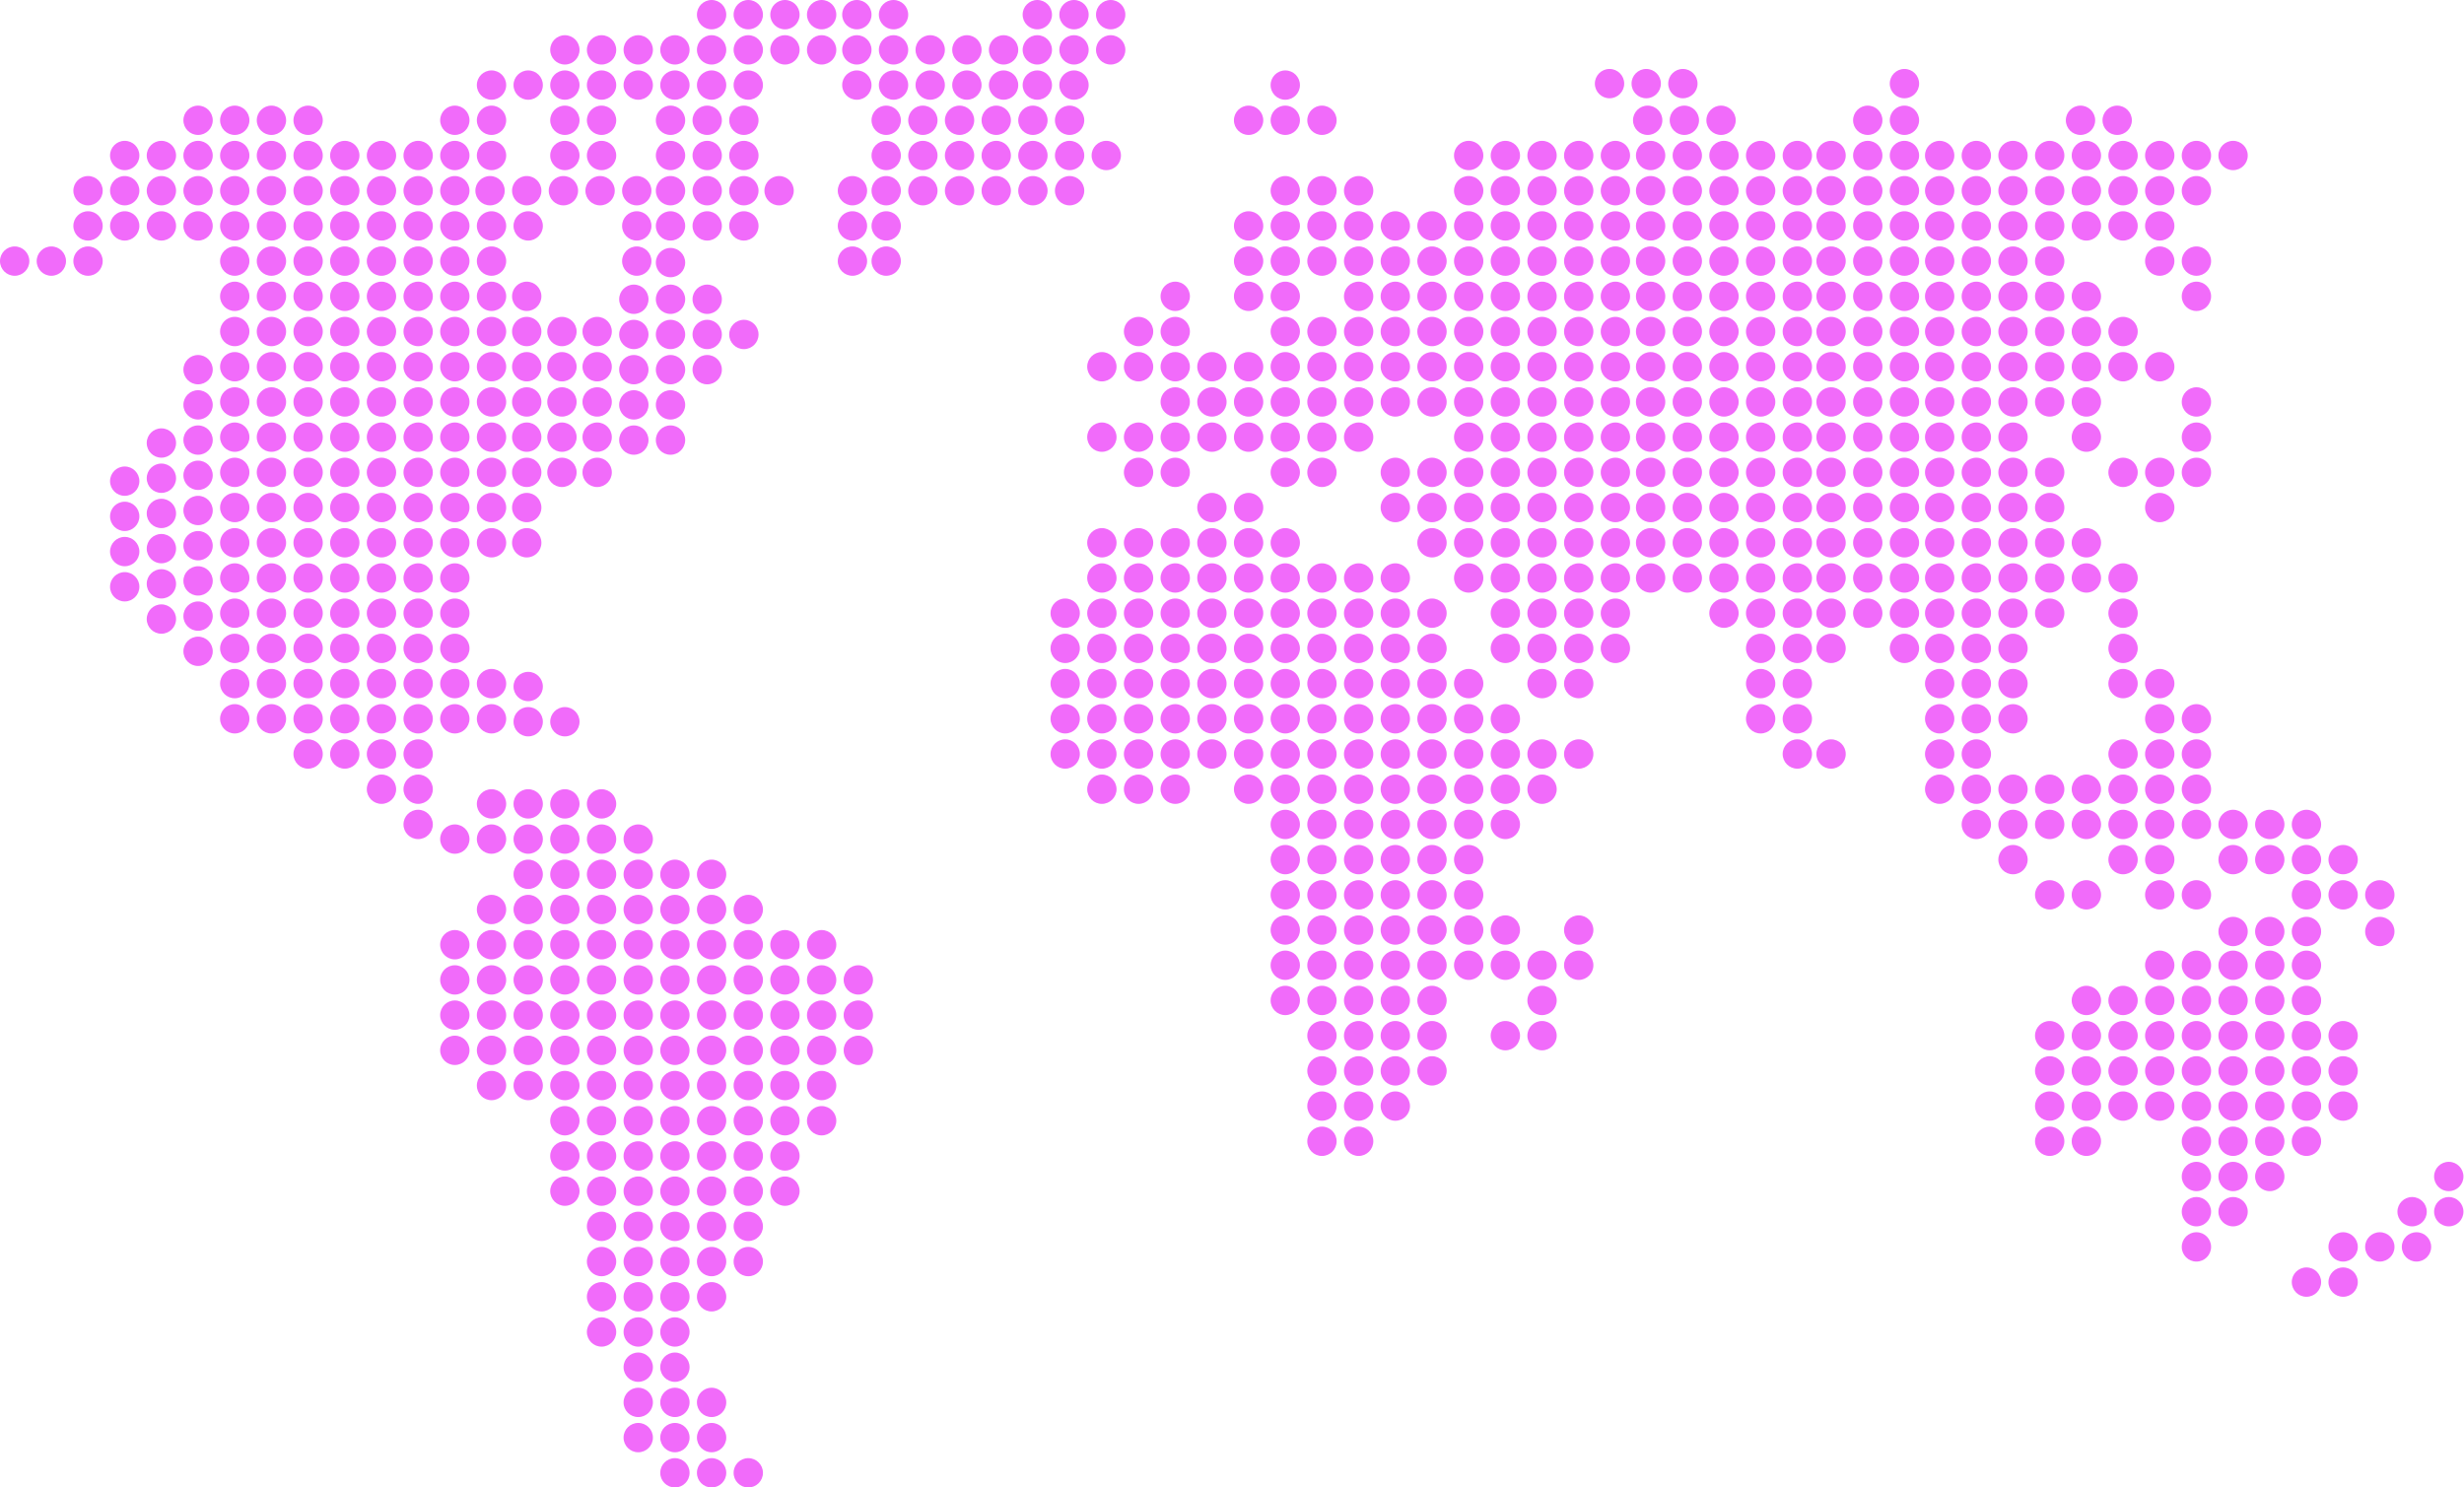 <svg width="1686" height="1018" viewBox="0 0 1686 1018" fill="none" xmlns="http://www.w3.org/2000/svg">
<circle cx="135.533" cy="82.323" r="10.039" fill="#F16BFA"/>
<circle cx="85.335" cy="106.418" r="10.039" fill="#F16BFA"/>
<circle cx="60.237" cy="130.513" r="10.039" fill="#F16BFA"/>
<circle cx="854.357" cy="154.607" r="10.039" fill="#F16BFA"/>
<circle cx="854.357" cy="178.702" r="10.039" fill="#F16BFA"/>
<circle cx="854.357" cy="202.797" r="10.039" fill="#F16BFA"/>
<circle cx="854.357" cy="250.986" r="10.039" fill="#F16BFA"/>
<circle cx="854.357" cy="275.081" r="10.039" fill="#F16BFA"/>
<circle cx="854.357" cy="299.176" r="10.039" fill="#F16BFA"/>
<circle cx="854.357" cy="347.365" r="10.039" fill="#F16BFA"/>
<circle cx="829.258" cy="347.365" r="10.039" fill="#F16BFA"/>
<circle cx="854.357" cy="371.46" r="10.039" fill="#F16BFA"/>
<circle cx="829.258" cy="371.46" r="10.039" fill="#F16BFA"/>
<circle cx="804.16" cy="371.46" r="10.039" fill="#F16BFA"/>
<circle cx="779.061" cy="371.46" r="10.039" fill="#F16BFA"/>
<circle cx="753.962" cy="371.46" r="10.039" fill="#F16BFA"/>
<circle cx="854.357" cy="395.554" r="10.039" fill="#F16BFA"/>
<circle cx="829.258" cy="395.554" r="10.039" fill="#F16BFA"/>
<circle cx="804.16" cy="395.554" r="10.039" fill="#F16BFA"/>
<circle cx="779.061" cy="395.554" r="10.039" fill="#F16BFA"/>
<circle cx="753.962" cy="395.554" r="10.039" fill="#F16BFA"/>
<circle cx="854.357" cy="419.649" r="10.039" fill="#F16BFA"/>
<circle cx="829.258" cy="419.649" r="10.039" fill="#F16BFA"/>
<circle cx="804.16" cy="419.649" r="10.039" fill="#F16BFA"/>
<circle cx="779.061" cy="419.649" r="10.039" fill="#F16BFA"/>
<circle cx="753.962" cy="419.649" r="10.039" fill="#F16BFA"/>
<circle cx="728.864" cy="419.649" r="10.039" fill="#F16BFA"/>
<circle cx="854.357" cy="443.744" r="10.039" fill="#F16BFA"/>
<circle cx="829.258" cy="443.744" r="10.039" fill="#F16BFA"/>
<circle cx="804.16" cy="443.744" r="10.039" fill="#F16BFA"/>
<circle cx="779.061" cy="443.744" r="10.039" fill="#F16BFA"/>
<circle cx="753.962" cy="443.744" r="10.039" fill="#F16BFA"/>
<circle cx="728.864" cy="443.744" r="10.039" fill="#F16BFA"/>
<circle cx="854.357" cy="467.838" r="10.039" fill="#F16BFA"/>
<circle cx="829.258" cy="467.838" r="10.039" fill="#F16BFA"/>
<circle cx="804.16" cy="467.838" r="10.039" fill="#F16BFA"/>
<circle cx="779.061" cy="467.838" r="10.039" fill="#F16BFA"/>
<circle cx="753.962" cy="467.838" r="10.039" fill="#F16BFA"/>
<circle cx="728.864" cy="467.838" r="10.039" fill="#F16BFA"/>
<circle cx="854.357" cy="491.933" r="10.039" fill="#F16BFA"/>
<circle cx="829.258" cy="491.933" r="10.039" fill="#F16BFA"/>
<circle cx="804.16" cy="491.933" r="10.039" fill="#F16BFA"/>
<circle cx="779.061" cy="491.933" r="10.039" fill="#F16BFA"/>
<circle cx="753.962" cy="491.933" r="10.039" fill="#F16BFA"/>
<circle cx="728.864" cy="491.933" r="10.039" fill="#F16BFA"/>
<circle cx="854.357" cy="516.028" r="10.039" fill="#F16BFA"/>
<circle cx="829.258" cy="516.028" r="10.039" fill="#F16BFA"/>
<circle cx="804.16" cy="516.028" r="10.039" fill="#F16BFA"/>
<circle cx="779.061" cy="516.028" r="10.039" fill="#F16BFA"/>
<circle cx="753.962" cy="516.028" r="10.039" fill="#F16BFA"/>
<circle cx="728.864" cy="516.028" r="10.039" fill="#F16BFA"/>
<circle cx="854.357" cy="540.122" r="10.039" fill="#F16BFA"/>
<circle cx="804.16" cy="540.122" r="10.039" fill="#F16BFA"/>
<circle cx="779.061" cy="540.122" r="10.039" fill="#F16BFA"/>
<circle cx="753.962" cy="540.122" r="10.039" fill="#F16BFA"/>
<circle cx="185.73" cy="106.418" r="10.039" fill="#F16BFA"/>
<circle cx="160.631" cy="130.513" r="10.039" fill="#F16BFA"/>
<circle cx="954.751" cy="154.607" r="10.039" fill="#F16BFA"/>
<circle cx="954.751" cy="178.702" r="10.039" fill="#F16BFA"/>
<circle cx="954.751" cy="202.797" r="10.039" fill="#F16BFA"/>
<circle cx="954.751" cy="226.891" r="10.039" fill="#F16BFA"/>
<circle cx="954.751" cy="250.986" r="10.039" fill="#F16BFA"/>
<circle cx="954.751" cy="275.081" r="10.039" fill="#F16BFA"/>
<circle cx="954.751" cy="323.27" r="10.039" fill="#F16BFA"/>
<circle cx="954.751" cy="347.365" r="10.039" fill="#F16BFA"/>
<circle cx="954.751" cy="395.554" r="10.039" fill="#F16BFA"/>
<circle cx="954.751" cy="419.649" r="10.039" fill="#F16BFA"/>
<circle cx="954.751" cy="443.744" r="10.039" fill="#F16BFA"/>
<circle cx="954.751" cy="467.838" r="10.039" fill="#F16BFA"/>
<circle cx="954.751" cy="491.933" r="10.039" fill="#F16BFA"/>
<circle cx="954.751" cy="516.028" r="10.039" fill="#F16BFA"/>
<circle cx="954.751" cy="540.122" r="10.039" fill="#F16BFA"/>
<circle cx="954.751" cy="564.217" r="10.039" fill="#F16BFA"/>
<circle cx="954.751" cy="588.312" r="10.039" fill="#F16BFA"/>
<circle cx="954.751" cy="612.406" r="10.039" fill="#F16BFA"/>
<circle cx="954.751" cy="636.501" r="10.039" fill="#F16BFA"/>
<circle cx="954.751" cy="660.596" r="10.039" fill="#F16BFA"/>
<circle cx="954.751" cy="684.69" r="10.039" fill="#F16BFA"/>
<circle cx="954.751" cy="708.785" r="10.039" fill="#F16BFA"/>
<circle cx="954.751" cy="732.88" r="10.039" fill="#F16BFA"/>
<circle cx="954.751" cy="756.974" r="10.039" fill="#F16BFA"/>
<circle cx="411.617" cy="34.134" r="10.039" fill="#F16BFA"/>
<circle cx="411.617" cy="58.229" r="10.039" fill="#F16BFA"/>
<circle cx="135.533" cy="154.607" r="10.039" fill="#F16BFA"/>
<circle cx="160.631" cy="82.323" r="10.039" fill="#F16BFA"/>
<circle cx="110.434" cy="106.418" r="10.039" fill="#F16BFA"/>
<circle cx="85.335" cy="130.513" r="10.039" fill="#F16BFA"/>
<circle cx="879.456" cy="154.607" r="10.039" fill="#F16BFA"/>
<circle cx="879.456" cy="130.513" r="10.039" fill="#F16BFA"/>
<circle cx="879.456" cy="178.702" r="10.039" fill="#F16BFA"/>
<circle cx="879.456" cy="202.797" r="10.039" fill="#F16BFA"/>
<circle cx="804.16" cy="202.797" r="10.039" fill="#F16BFA"/>
<circle cx="879.456" cy="226.891" r="10.039" fill="#F16BFA"/>
<circle cx="804.16" cy="226.891" r="10.039" fill="#F16BFA"/>
<circle cx="779.061" cy="226.891" r="10.039" fill="#F16BFA"/>
<circle cx="879.456" cy="250.986" r="10.039" fill="#F16BFA"/>
<circle cx="829.258" cy="250.986" r="10.039" fill="#F16BFA"/>
<circle cx="804.16" cy="250.986" r="10.039" fill="#F16BFA"/>
<circle cx="779.061" cy="250.986" r="10.039" fill="#F16BFA"/>
<circle cx="753.962" cy="250.986" r="10.039" fill="#F16BFA"/>
<circle cx="879.456" cy="275.081" r="10.039" fill="#F16BFA"/>
<circle cx="829.258" cy="275.081" r="10.039" fill="#F16BFA"/>
<circle cx="804.16" cy="275.081" r="10.039" fill="#F16BFA"/>
<circle cx="879.456" cy="299.176" r="10.039" fill="#F16BFA"/>
<circle cx="829.258" cy="299.176" r="10.039" fill="#F16BFA"/>
<circle cx="804.16" cy="299.176" r="10.039" fill="#F16BFA"/>
<circle cx="779.061" cy="299.176" r="10.039" fill="#F16BFA"/>
<circle cx="753.962" cy="299.176" r="10.039" fill="#F16BFA"/>
<circle cx="879.456" cy="323.27" r="10.039" fill="#F16BFA"/>
<circle cx="804.16" cy="323.27" r="10.039" fill="#F16BFA"/>
<circle cx="779.061" cy="323.27" r="10.039" fill="#F16BFA"/>
<circle cx="879.456" cy="371.46" r="10.039" fill="#F16BFA"/>
<circle cx="879.456" cy="395.554" r="10.039" fill="#F16BFA"/>
<circle cx="879.456" cy="419.649" r="10.039" fill="#F16BFA"/>
<circle cx="879.456" cy="443.744" r="10.039" fill="#F16BFA"/>
<circle cx="879.456" cy="467.838" r="10.039" fill="#F16BFA"/>
<circle cx="879.456" cy="491.933" r="10.039" fill="#F16BFA"/>
<circle cx="879.456" cy="516.028" r="10.039" fill="#F16BFA"/>
<circle cx="879.456" cy="540.122" r="10.039" fill="#F16BFA"/>
<circle cx="879.456" cy="564.217" r="10.039" fill="#F16BFA"/>
<circle cx="879.456" cy="588.312" r="10.039" fill="#F16BFA"/>
<circle cx="879.456" cy="612.406" r="10.039" fill="#F16BFA"/>
<circle cx="879.456" cy="636.501" r="10.039" fill="#F16BFA"/>
<circle cx="879.456" cy="660.596" r="10.039" fill="#F16BFA"/>
<circle cx="879.456" cy="684.69" r="10.039" fill="#F16BFA"/>
<circle cx="336.322" cy="58.229" r="10.039" fill="#F16BFA"/>
<circle cx="60.237" cy="154.607" r="10.039" fill="#F16BFA"/>
<circle cx="10.039" cy="178.702" r="10.039" fill="#F16BFA"/>
<circle cx="210.828" cy="106.418" r="10.039" fill="#F16BFA"/>
<circle cx="185.73" cy="130.513" r="10.039" fill="#F16BFA"/>
<circle cx="979.85" cy="154.607" r="10.039" fill="#F16BFA"/>
<circle cx="979.85" cy="178.702" r="10.039" fill="#F16BFA"/>
<circle cx="979.85" cy="202.797" r="10.039" fill="#F16BFA"/>
<circle cx="979.85" cy="226.891" r="10.039" fill="#F16BFA"/>
<circle cx="979.85" cy="250.986" r="10.039" fill="#F16BFA"/>
<circle cx="979.85" cy="275.081" r="10.039" fill="#F16BFA"/>
<circle cx="979.85" cy="323.27" r="10.039" fill="#F16BFA"/>
<circle cx="979.85" cy="347.365" r="10.039" fill="#F16BFA"/>
<circle cx="979.85" cy="371.46" r="10.039" fill="#F16BFA"/>
<circle cx="979.85" cy="419.649" r="10.039" fill="#F16BFA"/>
<circle cx="979.85" cy="443.744" r="10.039" fill="#F16BFA"/>
<circle cx="979.85" cy="467.838" r="10.039" fill="#F16BFA"/>
<circle cx="979.85" cy="491.933" r="10.039" fill="#F16BFA"/>
<circle cx="979.85" cy="516.028" r="10.039" fill="#F16BFA"/>
<circle cx="979.85" cy="540.122" r="10.039" fill="#F16BFA"/>
<circle cx="979.85" cy="564.217" r="10.039" fill="#F16BFA"/>
<circle cx="979.85" cy="588.312" r="10.039" fill="#F16BFA"/>
<circle cx="979.85" cy="612.406" r="10.039" fill="#F16BFA"/>
<circle cx="979.85" cy="636.501" r="10.039" fill="#F16BFA"/>
<circle cx="979.85" cy="660.596" r="10.039" fill="#F16BFA"/>
<circle cx="979.85" cy="684.69" r="10.039" fill="#F16BFA"/>
<circle cx="979.85" cy="708.785" r="10.039" fill="#F16BFA"/>
<circle cx="979.85" cy="732.88" r="10.039" fill="#F16BFA"/>
<circle cx="436.716" cy="34.134" r="10.039" fill="#F16BFA"/>
<circle cx="436.716" cy="58.229" r="10.039" fill="#F16BFA"/>
<circle cx="160.631" cy="154.607" r="10.039" fill="#F16BFA"/>
<circle cx="160.631" cy="178.702" r="10.039" fill="#F16BFA"/>
<circle cx="160.631" cy="202.797" r="10.039" fill="#F16BFA"/>
<circle cx="160.631" cy="226.891" r="10.039" fill="#F16BFA"/>
<circle cx="160.631" cy="250.986" r="10.039" fill="#F16BFA"/>
<circle cx="135.533" cy="252.994" r="10.039" fill="#F16BFA"/>
<circle cx="160.631" cy="275.081" r="10.039" fill="#F16BFA"/>
<circle cx="135.533" cy="277.089" r="10.039" fill="#F16BFA"/>
<circle cx="160.631" cy="299.176" r="10.039" fill="#F16BFA"/>
<circle cx="135.533" cy="301.183" r="10.039" fill="#F16BFA"/>
<circle cx="110.434" cy="303.191" r="10.039" fill="#F16BFA"/>
<circle cx="160.631" cy="323.27" r="10.039" fill="#F16BFA"/>
<circle cx="135.533" cy="325.278" r="10.039" fill="#F16BFA"/>
<circle cx="110.434" cy="327.286" r="10.039" fill="#F16BFA"/>
<circle cx="85.335" cy="329.294" r="10.039" fill="#F16BFA"/>
<circle cx="160.631" cy="347.365" r="10.039" fill="#F16BFA"/>
<circle cx="135.533" cy="349.373" r="10.039" fill="#F16BFA"/>
<circle cx="110.434" cy="351.381" r="10.039" fill="#F16BFA"/>
<circle cx="85.335" cy="353.389" r="10.039" fill="#F16BFA"/>
<circle cx="160.631" cy="371.46" r="10.039" fill="#F16BFA"/>
<circle cx="135.533" cy="373.467" r="10.039" fill="#F16BFA"/>
<circle cx="110.434" cy="375.475" r="10.039" fill="#F16BFA"/>
<circle cx="85.335" cy="377.483" r="10.039" fill="#F16BFA"/>
<circle cx="160.631" cy="395.554" r="10.039" fill="#F16BFA"/>
<circle cx="135.533" cy="397.562" r="10.039" fill="#F16BFA"/>
<circle cx="110.434" cy="399.57" r="10.039" fill="#F16BFA"/>
<circle cx="85.335" cy="401.578" r="10.039" fill="#F16BFA"/>
<circle cx="160.631" cy="419.649" r="10.039" fill="#F16BFA"/>
<circle cx="135.533" cy="421.657" r="10.039" fill="#F16BFA"/>
<circle cx="110.434" cy="423.665" r="10.039" fill="#F16BFA"/>
<circle cx="160.631" cy="443.744" r="10.039" fill="#F16BFA"/>
<circle cx="135.533" cy="445.751" r="10.039" fill="#F16BFA"/>
<circle cx="160.631" cy="467.838" r="10.039" fill="#F16BFA"/>
<circle cx="160.631" cy="491.933" r="10.039" fill="#F16BFA"/>
<circle cx="311.223" cy="670.635" r="10.039" fill="#F16BFA"/>
<circle cx="311.223" cy="646.54" r="10.039" fill="#F16BFA"/>
<circle cx="311.223" cy="574.256" r="10.039" fill="#F16BFA"/>
<circle cx="311.223" cy="694.73" r="10.039" fill="#F16BFA"/>
<circle cx="311.223" cy="718.824" r="10.039" fill="#F16BFA"/>
<circle cx="286.124" cy="106.418" r="10.039" fill="#F16BFA"/>
<circle cx="261.026" cy="130.513" r="10.039" fill="#F16BFA"/>
<circle cx="1055.15" cy="154.607" r="10.039" fill="#F16BFA"/>
<circle cx="1055.15" cy="130.513" r="10.039" fill="#F16BFA"/>
<circle cx="1055.15" cy="106.418" r="10.039" fill="#F16BFA"/>
<circle cx="1055.15" cy="178.702" r="10.039" fill="#F16BFA"/>
<circle cx="1055.15" cy="202.797" r="10.039" fill="#F16BFA"/>
<circle cx="1055.15" cy="226.891" r="10.039" fill="#F16BFA"/>
<circle cx="1055.15" cy="250.986" r="10.039" fill="#F16BFA"/>
<circle cx="1055.15" cy="275.081" r="10.039" fill="#F16BFA"/>
<circle cx="1055.15" cy="299.176" r="10.039" fill="#F16BFA"/>
<circle cx="1055.15" cy="323.27" r="10.039" fill="#F16BFA"/>
<circle cx="1055.15" cy="347.365" r="10.039" fill="#F16BFA"/>
<circle cx="1055.15" cy="371.46" r="10.039" fill="#F16BFA"/>
<circle cx="1055.15" cy="395.554" r="10.039" fill="#F16BFA"/>
<circle cx="1055.15" cy="419.649" r="10.039" fill="#F16BFA"/>
<circle cx="1055.15" cy="443.744" r="10.039" fill="#F16BFA"/>
<circle cx="1055.15" cy="467.838" r="10.039" fill="#F16BFA"/>
<circle cx="1055.15" cy="516.028" r="10.039" fill="#F16BFA"/>
<circle cx="1055.15" cy="540.122" r="10.039" fill="#F16BFA"/>
<circle cx="1055.15" cy="660.596" r="10.039" fill="#F16BFA"/>
<circle cx="1055.15" cy="684.69" r="10.039" fill="#F16BFA"/>
<circle cx="1055.15" cy="708.785" r="10.039" fill="#F16BFA"/>
<circle cx="512.012" cy="34.134" r="10.039" fill="#F16BFA"/>
<circle cx="512.012" cy="10.039" r="10.039" fill="#F16BFA"/>
<circle cx="512.012" cy="58.229" r="10.039" fill="#F16BFA"/>
<circle cx="385.515" cy="130.513" r="10.039" fill="#F16BFA"/>
<circle cx="1179.64" cy="154.607" r="10.039" fill="#F16BFA"/>
<circle cx="1179.64" cy="130.513" r="10.039" fill="#F16BFA"/>
<circle cx="1179.64" cy="106.418" r="10.039" fill="#F16BFA"/>
<circle cx="1179.64" cy="178.702" r="10.039" fill="#F16BFA"/>
<circle cx="1179.64" cy="202.797" r="10.039" fill="#F16BFA"/>
<circle cx="1179.64" cy="226.891" r="10.039" fill="#F16BFA"/>
<circle cx="1179.64" cy="250.986" r="10.039" fill="#F16BFA"/>
<circle cx="1179.64" cy="275.081" r="10.039" fill="#F16BFA"/>
<circle cx="1179.64" cy="299.176" r="10.039" fill="#F16BFA"/>
<circle cx="1179.64" cy="323.27" r="10.039" fill="#F16BFA"/>
<circle cx="1179.64" cy="347.365" r="10.039" fill="#F16BFA"/>
<circle cx="1179.64" cy="371.46" r="10.039" fill="#F16BFA"/>
<circle cx="1179.64" cy="395.554" r="10.039" fill="#F16BFA"/>
<circle cx="1179.64" cy="419.649" r="10.039" fill="#F16BFA"/>
<circle cx="636.501" cy="34.134" r="10.039" fill="#F16BFA"/>
<circle cx="636.501" cy="58.229" r="10.039" fill="#F16BFA"/>
<circle cx="235.927" cy="154.607" r="10.039" fill="#F16BFA"/>
<circle cx="235.927" cy="178.702" r="10.039" fill="#F16BFA"/>
<circle cx="235.927" cy="202.797" r="10.039" fill="#F16BFA"/>
<circle cx="235.927" cy="226.891" r="10.039" fill="#F16BFA"/>
<circle cx="235.927" cy="250.986" r="10.039" fill="#F16BFA"/>
<circle cx="235.927" cy="275.081" r="10.039" fill="#F16BFA"/>
<circle cx="235.927" cy="299.176" r="10.039" fill="#F16BFA"/>
<circle cx="235.927" cy="323.27" r="10.039" fill="#F16BFA"/>
<circle cx="235.927" cy="347.365" r="10.039" fill="#F16BFA"/>
<circle cx="235.927" cy="371.46" r="10.039" fill="#F16BFA"/>
<circle cx="235.927" cy="395.554" r="10.039" fill="#F16BFA"/>
<circle cx="235.927" cy="419.649" r="10.039" fill="#F16BFA"/>
<circle cx="235.927" cy="443.744" r="10.039" fill="#F16BFA"/>
<circle cx="235.927" cy="467.838" r="10.039" fill="#F16BFA"/>
<circle cx="235.927" cy="491.933" r="10.039" fill="#F16BFA"/>
<circle cx="386.519" cy="670.635" r="10.039" fill="#F16BFA"/>
<circle cx="386.519" cy="646.54" r="10.039" fill="#F16BFA"/>
<circle cx="386.519" cy="622.446" r="10.039" fill="#F16BFA"/>
<circle cx="386.519" cy="598.351" r="10.039" fill="#F16BFA"/>
<circle cx="386.519" cy="574.256" r="10.039" fill="#F16BFA"/>
<circle cx="386.519" cy="550.162" r="10.039" fill="#F16BFA"/>
<circle cx="386.519" cy="694.73" r="10.039" fill="#F16BFA"/>
<circle cx="386.519" cy="718.824" r="10.039" fill="#F16BFA"/>
<circle cx="386.519" cy="742.919" r="10.039" fill="#F16BFA"/>
<circle cx="386.519" cy="767.014" r="10.039" fill="#F16BFA"/>
<circle cx="386.519" cy="791.108" r="10.039" fill="#F16BFA"/>
<circle cx="386.519" cy="815.203" r="10.039" fill="#F16BFA"/>
<circle cx="235.927" cy="516.028" r="10.039" fill="#F16BFA"/>
<circle cx="311.223" cy="154.607" r="10.039" fill="#F16BFA"/>
<circle cx="311.223" cy="178.702" r="10.039" fill="#F16BFA"/>
<circle cx="311.223" cy="202.797" r="10.039" fill="#F16BFA"/>
<circle cx="311.223" cy="226.891" r="10.039" fill="#F16BFA"/>
<circle cx="311.223" cy="250.986" r="10.039" fill="#F16BFA"/>
<circle cx="311.223" cy="275.081" r="10.039" fill="#F16BFA"/>
<circle cx="311.223" cy="299.176" r="10.039" fill="#F16BFA"/>
<circle cx="311.223" cy="323.27" r="10.039" fill="#F16BFA"/>
<circle cx="311.223" cy="347.365" r="10.039" fill="#F16BFA"/>
<circle cx="311.223" cy="371.46" r="10.039" fill="#F16BFA"/>
<circle cx="311.223" cy="395.554" r="10.039" fill="#F16BFA"/>
<circle cx="311.223" cy="419.649" r="10.039" fill="#F16BFA"/>
<circle cx="311.223" cy="443.744" r="10.039" fill="#F16BFA"/>
<circle cx="311.223" cy="467.838" r="10.039" fill="#F16BFA"/>
<circle cx="311.223" cy="491.933" r="10.039" fill="#F16BFA"/>
<circle cx="461.815" cy="670.635" r="10.039" fill="#F16BFA"/>
<circle cx="461.815" cy="646.54" r="10.039" fill="#F16BFA"/>
<circle cx="461.815" cy="622.446" r="10.039" fill="#F16BFA"/>
<circle cx="461.815" cy="598.351" r="10.039" fill="#F16BFA"/>
<circle cx="461.815" cy="694.73" r="10.039" fill="#F16BFA"/>
<circle cx="461.815" cy="718.824" r="10.039" fill="#F16BFA"/>
<circle cx="461.815" cy="742.919" r="10.039" fill="#F16BFA"/>
<circle cx="461.815" cy="767.014" r="10.039" fill="#F16BFA"/>
<circle cx="461.815" cy="791.108" r="10.039" fill="#F16BFA"/>
<circle cx="461.815" cy="815.203" r="10.039" fill="#F16BFA"/>
<circle cx="461.815" cy="839.298" r="10.039" fill="#F16BFA"/>
<circle cx="461.815" cy="863.392" r="10.039" fill="#F16BFA"/>
<circle cx="461.815" cy="887.487" r="10.039" fill="#F16BFA"/>
<circle cx="461.815" cy="911.582" r="10.039" fill="#F16BFA"/>
<circle cx="461.815" cy="935.676" r="10.039" fill="#F16BFA"/>
<circle cx="461.815" cy="959.771" r="10.039" fill="#F16BFA"/>
<circle cx="461.815" cy="983.866" r="10.039" fill="#F16BFA"/>
<circle cx="461.815" cy="1007.96" r="10.039" fill="#F16BFA"/>
<circle cx="185.73" cy="82.323" r="10.039" fill="#F16BFA"/>
<circle cx="135.533" cy="106.418" r="10.039" fill="#F16BFA"/>
<circle cx="110.434" cy="130.513" r="10.039" fill="#F16BFA"/>
<circle cx="904.554" cy="154.607" r="10.039" fill="#F16BFA"/>
<circle cx="904.554" cy="130.513" r="10.039" fill="#F16BFA"/>
<circle cx="904.554" cy="178.702" r="10.039" fill="#F16BFA"/>
<circle cx="904.554" cy="226.891" r="10.039" fill="#F16BFA"/>
<circle cx="904.554" cy="250.986" r="10.039" fill="#F16BFA"/>
<circle cx="904.554" cy="275.081" r="10.039" fill="#F16BFA"/>
<circle cx="904.554" cy="299.176" r="10.039" fill="#F16BFA"/>
<circle cx="904.554" cy="323.27" r="10.039" fill="#F16BFA"/>
<circle cx="904.554" cy="395.554" r="10.039" fill="#F16BFA"/>
<circle cx="904.554" cy="419.649" r="10.039" fill="#F16BFA"/>
<circle cx="904.554" cy="443.744" r="10.039" fill="#F16BFA"/>
<circle cx="904.554" cy="467.838" r="10.039" fill="#F16BFA"/>
<circle cx="904.554" cy="491.933" r="10.039" fill="#F16BFA"/>
<circle cx="904.554" cy="516.028" r="10.039" fill="#F16BFA"/>
<circle cx="904.554" cy="540.122" r="10.039" fill="#F16BFA"/>
<circle cx="904.554" cy="564.217" r="10.039" fill="#F16BFA"/>
<circle cx="904.554" cy="588.312" r="10.039" fill="#F16BFA"/>
<circle cx="904.554" cy="612.406" r="10.039" fill="#F16BFA"/>
<circle cx="904.554" cy="636.501" r="10.039" fill="#F16BFA"/>
<circle cx="904.554" cy="660.596" r="10.039" fill="#F16BFA"/>
<circle cx="904.554" cy="684.69" r="10.039" fill="#F16BFA"/>
<circle cx="904.554" cy="708.785" r="10.039" fill="#F16BFA"/>
<circle cx="904.554" cy="732.88" r="10.039" fill="#F16BFA"/>
<circle cx="904.554" cy="756.974" r="10.039" fill="#F16BFA"/>
<circle cx="904.554" cy="781.069" r="10.039" fill="#F16BFA"/>
<circle cx="361.42" cy="58.229" r="10.039" fill="#F16BFA"/>
<circle cx="85.335" cy="154.607" r="10.039" fill="#F16BFA"/>
<circle cx="35.138" cy="178.702" r="10.039" fill="#F16BFA"/>
<circle cx="235.927" cy="106.418" r="10.039" fill="#F16BFA"/>
<circle cx="210.828" cy="130.513" r="10.039" fill="#F16BFA"/>
<circle cx="1004.95" cy="154.607" r="10.039" fill="#F16BFA"/>
<circle cx="1004.95" cy="130.513" r="10.039" fill="#F16BFA"/>
<circle cx="1004.95" cy="106.418" r="10.039" fill="#F16BFA"/>
<circle cx="1004.95" cy="178.702" r="10.039" fill="#F16BFA"/>
<circle cx="1004.95" cy="202.797" r="10.039" fill="#F16BFA"/>
<circle cx="1004.95" cy="226.891" r="10.039" fill="#F16BFA"/>
<circle cx="1004.95" cy="250.986" r="10.039" fill="#F16BFA"/>
<circle cx="1004.95" cy="275.081" r="10.039" fill="#F16BFA"/>
<circle cx="1004.95" cy="299.176" r="10.039" fill="#F16BFA"/>
<circle cx="1004.95" cy="323.27" r="10.039" fill="#F16BFA"/>
<circle cx="1004.95" cy="347.365" r="10.039" fill="#F16BFA"/>
<circle cx="1004.95" cy="371.46" r="10.039" fill="#F16BFA"/>
<circle cx="1004.95" cy="395.554" r="10.039" fill="#F16BFA"/>
<circle cx="1004.95" cy="467.838" r="10.039" fill="#F16BFA"/>
<circle cx="1004.95" cy="491.933" r="10.039" fill="#F16BFA"/>
<circle cx="1004.95" cy="516.028" r="10.039" fill="#F16BFA"/>
<circle cx="1004.95" cy="540.122" r="10.039" fill="#F16BFA"/>
<circle cx="1004.95" cy="564.217" r="10.039" fill="#F16BFA"/>
<circle cx="1004.95" cy="588.312" r="10.039" fill="#F16BFA"/>
<circle cx="1004.95" cy="612.406" r="10.039" fill="#F16BFA"/>
<circle cx="1004.95" cy="636.501" r="10.039" fill="#F16BFA"/>
<circle cx="1004.95" cy="660.596" r="10.039" fill="#F16BFA"/>
<circle cx="461.815" cy="34.134" r="10.039" fill="#F16BFA"/>
<circle cx="461.815" cy="58.229" r="10.039" fill="#F16BFA"/>
<circle cx="335.318" cy="130.513" r="10.039" fill="#F16BFA"/>
<circle cx="1129.44" cy="154.607" r="10.039" fill="#F16BFA"/>
<circle cx="1129.44" cy="130.513" r="10.039" fill="#F16BFA"/>
<circle cx="1129.44" cy="106.418" r="10.039" fill="#F16BFA"/>
<circle cx="1129.44" cy="178.702" r="10.039" fill="#F16BFA"/>
<circle cx="1129.44" cy="202.797" r="10.039" fill="#F16BFA"/>
<circle cx="1129.44" cy="226.891" r="10.039" fill="#F16BFA"/>
<circle cx="1129.44" cy="250.986" r="10.039" fill="#F16BFA"/>
<circle cx="1129.44" cy="275.081" r="10.039" fill="#F16BFA"/>
<circle cx="1129.44" cy="299.176" r="10.039" fill="#F16BFA"/>
<circle cx="1129.44" cy="323.27" r="10.039" fill="#F16BFA"/>
<circle cx="1129.44" cy="347.365" r="10.039" fill="#F16BFA"/>
<circle cx="1129.44" cy="371.46" r="10.039" fill="#F16BFA"/>
<circle cx="1129.44" cy="395.554" r="10.039" fill="#F16BFA"/>
<circle cx="586.304" cy="34.134" r="10.039" fill="#F16BFA"/>
<circle cx="586.304" cy="10.039" r="10.039" fill="#F16BFA"/>
<circle cx="586.304" cy="58.229" r="10.039" fill="#F16BFA"/>
<circle cx="185.73" cy="154.607" r="10.039" fill="#F16BFA"/>
<circle cx="185.73" cy="178.702" r="10.039" fill="#F16BFA"/>
<circle cx="185.73" cy="202.797" r="10.039" fill="#F16BFA"/>
<circle cx="185.73" cy="226.891" r="10.039" fill="#F16BFA"/>
<circle cx="185.73" cy="250.986" r="10.039" fill="#F16BFA"/>
<circle cx="185.73" cy="275.081" r="10.039" fill="#F16BFA"/>
<circle cx="185.73" cy="299.176" r="10.039" fill="#F16BFA"/>
<circle cx="185.73" cy="323.27" r="10.039" fill="#F16BFA"/>
<circle cx="185.73" cy="347.365" r="10.039" fill="#F16BFA"/>
<circle cx="185.73" cy="371.46" r="10.039" fill="#F16BFA"/>
<circle cx="185.73" cy="395.554" r="10.039" fill="#F16BFA"/>
<circle cx="185.73" cy="419.649" r="10.039" fill="#F16BFA"/>
<circle cx="185.73" cy="443.744" r="10.039" fill="#F16BFA"/>
<circle cx="185.73" cy="467.838" r="10.039" fill="#F16BFA"/>
<circle cx="185.73" cy="491.933" r="10.039" fill="#F16BFA"/>
<circle cx="336.322" cy="670.635" r="10.039" fill="#F16BFA"/>
<circle cx="336.322" cy="646.54" r="10.039" fill="#F16BFA"/>
<circle cx="336.322" cy="622.446" r="10.039" fill="#F16BFA"/>
<circle cx="336.322" cy="574.256" r="10.039" fill="#F16BFA"/>
<circle cx="336.322" cy="550.162" r="10.039" fill="#F16BFA"/>
<circle cx="336.322" cy="694.73" r="10.039" fill="#F16BFA"/>
<circle cx="336.322" cy="718.824" r="10.039" fill="#F16BFA"/>
<circle cx="336.322" cy="742.919" r="10.039" fill="#F16BFA"/>
<circle cx="311.223" cy="106.418" r="10.039" fill="#F16BFA"/>
<circle cx="286.124" cy="130.513" r="10.039" fill="#F16BFA"/>
<circle cx="1080.24" cy="154.607" r="10.039" fill="#F16BFA"/>
<circle cx="1080.24" cy="130.513" r="10.039" fill="#F16BFA"/>
<circle cx="1080.24" cy="106.418" r="10.039" fill="#F16BFA"/>
<circle cx="1080.24" cy="178.702" r="10.039" fill="#F16BFA"/>
<circle cx="1080.24" cy="202.797" r="10.039" fill="#F16BFA"/>
<circle cx="1080.24" cy="226.891" r="10.039" fill="#F16BFA"/>
<circle cx="1080.24" cy="250.986" r="10.039" fill="#F16BFA"/>
<circle cx="1080.24" cy="275.081" r="10.039" fill="#F16BFA"/>
<circle cx="1080.24" cy="299.176" r="10.039" fill="#F16BFA"/>
<circle cx="1080.24" cy="323.27" r="10.039" fill="#F16BFA"/>
<circle cx="1080.24" cy="347.365" r="10.039" fill="#F16BFA"/>
<circle cx="1080.24" cy="371.46" r="10.039" fill="#F16BFA"/>
<circle cx="1080.24" cy="395.554" r="10.039" fill="#F16BFA"/>
<circle cx="1080.24" cy="419.649" r="10.039" fill="#F16BFA"/>
<circle cx="1080.24" cy="443.744" r="10.039" fill="#F16BFA"/>
<circle cx="1080.24" cy="467.838" r="10.039" fill="#F16BFA"/>
<circle cx="1080.24" cy="516.028" r="10.039" fill="#F16BFA"/>
<circle cx="1080.24" cy="636.501" r="10.039" fill="#F16BFA"/>
<circle cx="1080.24" cy="660.596" r="10.039" fill="#F16BFA"/>
<circle cx="537.11" cy="34.134" r="10.039" fill="#F16BFA"/>
<circle cx="537.11" cy="10.039" r="10.039" fill="#F16BFA"/>
<circle cx="410.613" cy="130.513" r="10.039" fill="#F16BFA"/>
<circle cx="1204.73" cy="154.607" r="10.039" fill="#F16BFA"/>
<circle cx="1204.73" cy="130.513" r="10.039" fill="#F16BFA"/>
<circle cx="1204.73" cy="106.418" r="10.039" fill="#F16BFA"/>
<circle cx="1204.73" cy="178.702" r="10.039" fill="#F16BFA"/>
<circle cx="1204.73" cy="202.797" r="10.039" fill="#F16BFA"/>
<circle cx="1204.73" cy="226.891" r="10.039" fill="#F16BFA"/>
<circle cx="1204.73" cy="250.986" r="10.039" fill="#F16BFA"/>
<circle cx="1204.73" cy="275.081" r="10.039" fill="#F16BFA"/>
<circle cx="1204.73" cy="299.176" r="10.039" fill="#F16BFA"/>
<circle cx="1204.73" cy="323.27" r="10.039" fill="#F16BFA"/>
<circle cx="1204.73" cy="347.365" r="10.039" fill="#F16BFA"/>
<circle cx="1204.73" cy="371.46" r="10.039" fill="#F16BFA"/>
<circle cx="1204.73" cy="395.554" r="10.039" fill="#F16BFA"/>
<circle cx="1204.73" cy="419.649" r="10.039" fill="#F16BFA"/>
<circle cx="1204.73" cy="443.744" r="10.039" fill="#F16BFA"/>
<circle cx="1204.73" cy="467.838" r="10.039" fill="#F16BFA"/>
<circle cx="1204.73" cy="491.933" r="10.039" fill="#F16BFA"/>
<circle cx="661.6" cy="34.134" r="10.039" fill="#F16BFA"/>
<circle cx="661.6" cy="58.229" r="10.039" fill="#F16BFA"/>
<circle cx="261.026" cy="154.607" r="10.039" fill="#F16BFA"/>
<circle cx="261.026" cy="178.702" r="10.039" fill="#F16BFA"/>
<circle cx="261.026" cy="202.797" r="10.039" fill="#F16BFA"/>
<circle cx="261.026" cy="226.891" r="10.039" fill="#F16BFA"/>
<circle cx="261.026" cy="250.986" r="10.039" fill="#F16BFA"/>
<circle cx="261.026" cy="275.081" r="10.039" fill="#F16BFA"/>
<circle cx="261.026" cy="299.176" r="10.039" fill="#F16BFA"/>
<circle cx="261.026" cy="323.27" r="10.039" fill="#F16BFA"/>
<circle cx="261.026" cy="347.365" r="10.039" fill="#F16BFA"/>
<circle cx="261.026" cy="371.46" r="10.039" fill="#F16BFA"/>
<circle cx="261.026" cy="395.554" r="10.039" fill="#F16BFA"/>
<circle cx="261.026" cy="419.649" r="10.039" fill="#F16BFA"/>
<circle cx="261.026" cy="443.744" r="10.039" fill="#F16BFA"/>
<circle cx="261.026" cy="467.838" r="10.039" fill="#F16BFA"/>
<circle cx="261.026" cy="491.933" r="10.039" fill="#F16BFA"/>
<circle cx="411.617" cy="670.635" r="10.039" fill="#F16BFA"/>
<circle cx="411.617" cy="646.54" r="10.039" fill="#F16BFA"/>
<circle cx="411.617" cy="622.446" r="10.039" fill="#F16BFA"/>
<circle cx="411.617" cy="598.351" r="10.039" fill="#F16BFA"/>
<circle cx="411.617" cy="574.256" r="10.039" fill="#F16BFA"/>
<circle cx="411.617" cy="550.162" r="10.039" fill="#F16BFA"/>
<circle cx="411.617" cy="694.73" r="10.039" fill="#F16BFA"/>
<circle cx="411.617" cy="718.824" r="10.039" fill="#F16BFA"/>
<circle cx="411.617" cy="742.919" r="10.039" fill="#F16BFA"/>
<circle cx="411.617" cy="767.014" r="10.039" fill="#F16BFA"/>
<circle cx="411.617" cy="791.108" r="10.039" fill="#F16BFA"/>
<circle cx="411.617" cy="815.203" r="10.039" fill="#F16BFA"/>
<circle cx="411.617" cy="839.298" r="10.039" fill="#F16BFA"/>
<circle cx="411.617" cy="863.392" r="10.039" fill="#F16BFA"/>
<circle cx="411.617" cy="887.487" r="10.039" fill="#F16BFA"/>
<circle cx="411.617" cy="911.582" r="10.039" fill="#F16BFA"/>
<circle cx="261.026" cy="516.028" r="10.039" fill="#F16BFA"/>
<circle cx="261.026" cy="540.122" r="10.039" fill="#F16BFA"/>
<circle cx="336.322" cy="154.607" r="10.039" fill="#F16BFA"/>
<circle cx="336.322" cy="178.702" r="10.039" fill="#F16BFA"/>
<circle cx="336.322" cy="202.797" r="10.039" fill="#F16BFA"/>
<circle cx="360.416" cy="202.797" r="10.039" fill="#F16BFA"/>
<circle cx="336.322" cy="226.891" r="10.039" fill="#F16BFA"/>
<circle cx="360.416" cy="226.891" r="10.039" fill="#F16BFA"/>
<circle cx="384.511" cy="226.891" r="10.039" fill="#F16BFA"/>
<circle cx="408.606" cy="226.891" r="10.039" fill="#F16BFA"/>
<circle cx="336.322" cy="250.986" r="10.039" fill="#F16BFA"/>
<circle cx="360.416" cy="250.986" r="10.039" fill="#F16BFA"/>
<circle cx="384.511" cy="250.986" r="10.039" fill="#F16BFA"/>
<circle cx="408.606" cy="250.986" r="10.039" fill="#F16BFA"/>
<circle cx="336.322" cy="275.081" r="10.039" fill="#F16BFA"/>
<circle cx="360.416" cy="275.081" r="10.039" fill="#F16BFA"/>
<circle cx="384.511" cy="275.081" r="10.039" fill="#F16BFA"/>
<circle cx="408.606" cy="275.081" r="10.039" fill="#F16BFA"/>
<circle cx="336.322" cy="299.176" r="10.039" fill="#F16BFA"/>
<circle cx="360.416" cy="299.176" r="10.039" fill="#F16BFA"/>
<circle cx="384.511" cy="299.176" r="10.039" fill="#F16BFA"/>
<circle cx="408.606" cy="299.176" r="10.039" fill="#F16BFA"/>
<circle cx="336.322" cy="323.27" r="10.039" fill="#F16BFA"/>
<circle cx="360.416" cy="323.27" r="10.039" fill="#F16BFA"/>
<circle cx="384.511" cy="323.27" r="10.039" fill="#F16BFA"/>
<circle cx="408.606" cy="323.27" r="10.039" fill="#F16BFA"/>
<circle cx="336.322" cy="347.365" r="10.039" fill="#F16BFA"/>
<circle cx="360.416" cy="347.365" r="10.039" fill="#F16BFA"/>
<circle cx="336.322" cy="371.46" r="10.039" fill="#F16BFA"/>
<circle cx="360.416" cy="371.46" r="10.039" fill="#F16BFA"/>
<circle cx="336.322" cy="467.838" r="10.039" fill="#F16BFA"/>
<circle cx="361.42" cy="469.846" r="10.039" fill="#F16BFA"/>
<circle cx="336.322" cy="491.933" r="10.039" fill="#F16BFA"/>
<circle cx="486.913" cy="670.635" r="10.039" fill="#F16BFA"/>
<circle cx="486.913" cy="646.54" r="10.039" fill="#F16BFA"/>
<circle cx="486.913" cy="622.446" r="10.039" fill="#F16BFA"/>
<circle cx="486.913" cy="598.351" r="10.039" fill="#F16BFA"/>
<circle cx="486.913" cy="694.73" r="10.039" fill="#F16BFA"/>
<circle cx="486.913" cy="718.824" r="10.039" fill="#F16BFA"/>
<circle cx="486.913" cy="742.919" r="10.039" fill="#F16BFA"/>
<circle cx="486.913" cy="767.014" r="10.039" fill="#F16BFA"/>
<circle cx="486.913" cy="791.108" r="10.039" fill="#F16BFA"/>
<circle cx="486.913" cy="815.203" r="10.039" fill="#F16BFA"/>
<circle cx="486.913" cy="839.298" r="10.039" fill="#F16BFA"/>
<circle cx="486.913" cy="863.392" r="10.039" fill="#F16BFA"/>
<circle cx="486.913" cy="887.487" r="10.039" fill="#F16BFA"/>
<circle cx="486.913" cy="959.771" r="10.039" fill="#F16BFA"/>
<circle cx="486.913" cy="983.866" r="10.039" fill="#F16BFA"/>
<circle cx="486.913" cy="1007.96" r="10.039" fill="#F16BFA"/>
<circle cx="361.42" cy="493.941" r="10.039" fill="#F16BFA"/>
<circle cx="512.012" cy="670.635" r="10.039" fill="#F16BFA"/>
<circle cx="512.012" cy="646.54" r="10.039" fill="#F16BFA"/>
<circle cx="512.012" cy="622.446" r="10.039" fill="#F16BFA"/>
<circle cx="512.012" cy="694.73" r="10.039" fill="#F16BFA"/>
<circle cx="512.012" cy="718.824" r="10.039" fill="#F16BFA"/>
<circle cx="512.012" cy="742.919" r="10.039" fill="#F16BFA"/>
<circle cx="512.012" cy="767.014" r="10.039" fill="#F16BFA"/>
<circle cx="512.012" cy="791.108" r="10.039" fill="#F16BFA"/>
<circle cx="512.012" cy="815.203" r="10.039" fill="#F16BFA"/>
<circle cx="512.012" cy="839.298" r="10.039" fill="#F16BFA"/>
<circle cx="512.012" cy="863.392" r="10.039" fill="#F16BFA"/>
<circle cx="512.012" cy="1007.96" r="10.039" fill="#F16BFA"/>
<circle cx="386.519" cy="493.941" r="10.039" fill="#F16BFA"/>
<circle cx="537.11" cy="670.635" r="10.039" fill="#F16BFA"/>
<circle cx="537.11" cy="646.54" r="10.039" fill="#F16BFA"/>
<circle cx="537.11" cy="694.73" r="10.039" fill="#F16BFA"/>
<circle cx="537.11" cy="718.824" r="10.039" fill="#F16BFA"/>
<circle cx="537.11" cy="742.919" r="10.039" fill="#F16BFA"/>
<circle cx="537.11" cy="767.014" r="10.039" fill="#F16BFA"/>
<circle cx="537.11" cy="791.108" r="10.039" fill="#F16BFA"/>
<circle cx="537.11" cy="815.203" r="10.039" fill="#F16BFA"/>
<circle cx="562.209" cy="670.635" r="10.039" fill="#F16BFA"/>
<circle cx="562.209" cy="646.54" r="10.039" fill="#F16BFA"/>
<circle cx="562.209" cy="694.73" r="10.039" fill="#F16BFA"/>
<circle cx="562.209" cy="718.824" r="10.039" fill="#F16BFA"/>
<circle cx="562.209" cy="742.919" r="10.039" fill="#F16BFA"/>
<circle cx="562.209" cy="767.014" r="10.039" fill="#F16BFA"/>
<circle cx="587.308" cy="670.635" r="10.039" fill="#F16BFA"/>
<circle cx="587.308" cy="694.73" r="10.039" fill="#F16BFA"/>
<circle cx="587.308" cy="718.824" r="10.039" fill="#F16BFA"/>
<circle cx="210.828" cy="82.323" r="10.039" fill="#F16BFA"/>
<circle cx="160.631" cy="106.418" r="10.039" fill="#F16BFA"/>
<circle cx="135.533" cy="130.513" r="10.039" fill="#F16BFA"/>
<circle cx="929.653" cy="154.607" r="10.039" fill="#F16BFA"/>
<circle cx="929.653" cy="130.513" r="10.039" fill="#F16BFA"/>
<circle cx="929.653" cy="178.702" r="10.039" fill="#F16BFA"/>
<circle cx="929.653" cy="202.797" r="10.039" fill="#F16BFA"/>
<circle cx="929.653" cy="226.891" r="10.039" fill="#F16BFA"/>
<circle cx="929.653" cy="250.986" r="10.039" fill="#F16BFA"/>
<circle cx="929.653" cy="275.081" r="10.039" fill="#F16BFA"/>
<circle cx="929.653" cy="299.176" r="10.039" fill="#F16BFA"/>
<circle cx="929.653" cy="395.554" r="10.039" fill="#F16BFA"/>
<circle cx="929.653" cy="419.649" r="10.039" fill="#F16BFA"/>
<circle cx="929.653" cy="443.744" r="10.039" fill="#F16BFA"/>
<circle cx="929.653" cy="467.838" r="10.039" fill="#F16BFA"/>
<circle cx="929.653" cy="491.933" r="10.039" fill="#F16BFA"/>
<circle cx="929.653" cy="516.028" r="10.039" fill="#F16BFA"/>
<circle cx="929.653" cy="540.122" r="10.039" fill="#F16BFA"/>
<circle cx="929.653" cy="564.217" r="10.039" fill="#F16BFA"/>
<circle cx="929.653" cy="588.312" r="10.039" fill="#F16BFA"/>
<circle cx="929.653" cy="612.406" r="10.039" fill="#F16BFA"/>
<circle cx="929.653" cy="636.501" r="10.039" fill="#F16BFA"/>
<circle cx="929.653" cy="660.596" r="10.039" fill="#F16BFA"/>
<circle cx="929.653" cy="684.69" r="10.039" fill="#F16BFA"/>
<circle cx="929.653" cy="708.785" r="10.039" fill="#F16BFA"/>
<circle cx="929.653" cy="732.88" r="10.039" fill="#F16BFA"/>
<circle cx="929.653" cy="756.974" r="10.039" fill="#F16BFA"/>
<circle cx="929.653" cy="781.069" r="10.039" fill="#F16BFA"/>
<circle cx="386.519" cy="34.134" r="10.039" fill="#F16BFA"/>
<circle cx="386.519" cy="58.229" r="10.039" fill="#F16BFA"/>
<circle cx="110.434" cy="154.607" r="10.039" fill="#F16BFA"/>
<circle cx="60.237" cy="178.702" r="10.039" fill="#F16BFA"/>
<circle cx="261.026" cy="106.418" r="10.039" fill="#F16BFA"/>
<circle cx="235.927" cy="130.513" r="10.039" fill="#F16BFA"/>
<circle cx="1030.05" cy="154.607" r="10.039" fill="#F16BFA"/>
<circle cx="1030.05" cy="130.513" r="10.039" fill="#F16BFA"/>
<circle cx="1030.05" cy="106.418" r="10.039" fill="#F16BFA"/>
<circle cx="1030.05" cy="178.702" r="10.039" fill="#F16BFA"/>
<circle cx="1030.05" cy="202.797" r="10.039" fill="#F16BFA"/>
<circle cx="1030.05" cy="226.891" r="10.039" fill="#F16BFA"/>
<circle cx="1030.05" cy="250.986" r="10.039" fill="#F16BFA"/>
<circle cx="1030.05" cy="275.081" r="10.039" fill="#F16BFA"/>
<circle cx="1030.05" cy="299.176" r="10.039" fill="#F16BFA"/>
<circle cx="1030.05" cy="323.27" r="10.039" fill="#F16BFA"/>
<circle cx="1030.05" cy="347.365" r="10.039" fill="#F16BFA"/>
<circle cx="1030.05" cy="371.46" r="10.039" fill="#F16BFA"/>
<circle cx="1030.05" cy="395.554" r="10.039" fill="#F16BFA"/>
<circle cx="1030.05" cy="419.649" r="10.039" fill="#F16BFA"/>
<circle cx="1030.05" cy="443.744" r="10.039" fill="#F16BFA"/>
<circle cx="1030.05" cy="491.933" r="10.039" fill="#F16BFA"/>
<circle cx="1030.05" cy="516.028" r="10.039" fill="#F16BFA"/>
<circle cx="1030.05" cy="540.122" r="10.039" fill="#F16BFA"/>
<circle cx="1030.05" cy="564.217" r="10.039" fill="#F16BFA"/>
<circle cx="1030.05" cy="636.501" r="10.039" fill="#F16BFA"/>
<circle cx="1030.05" cy="660.596" r="10.039" fill="#F16BFA"/>
<circle cx="1030.05" cy="708.785" r="10.039" fill="#F16BFA"/>
<circle cx="486.913" cy="34.134" r="10.039" fill="#F16BFA"/>
<circle cx="486.913" cy="10.039" r="10.039" fill="#F16BFA"/>
<circle cx="486.913" cy="58.229" r="10.039" fill="#F16BFA"/>
<circle cx="360.416" cy="130.513" r="10.039" fill="#F16BFA"/>
<circle cx="1154.54" cy="154.607" r="10.039" fill="#F16BFA"/>
<circle cx="1154.54" cy="130.513" r="10.039" fill="#F16BFA"/>
<circle cx="1154.54" cy="106.418" r="10.039" fill="#F16BFA"/>
<circle cx="1154.54" cy="178.702" r="10.039" fill="#F16BFA"/>
<circle cx="1154.54" cy="202.797" r="10.039" fill="#F16BFA"/>
<circle cx="1154.54" cy="226.891" r="10.039" fill="#F16BFA"/>
<circle cx="1154.54" cy="250.986" r="10.039" fill="#F16BFA"/>
<circle cx="1154.54" cy="275.081" r="10.039" fill="#F16BFA"/>
<circle cx="1154.54" cy="299.176" r="10.039" fill="#F16BFA"/>
<circle cx="1154.54" cy="323.27" r="10.039" fill="#F16BFA"/>
<circle cx="1154.54" cy="347.365" r="10.039" fill="#F16BFA"/>
<circle cx="1154.54" cy="371.46" r="10.039" fill="#F16BFA"/>
<circle cx="1154.54" cy="395.554" r="10.039" fill="#F16BFA"/>
<circle cx="611.402" cy="34.134" r="10.039" fill="#F16BFA"/>
<circle cx="611.402" cy="10.039" r="10.039" fill="#F16BFA"/>
<circle cx="611.402" cy="58.229" r="10.039" fill="#F16BFA"/>
<circle cx="210.828" cy="154.607" r="10.039" fill="#F16BFA"/>
<circle cx="210.828" cy="178.702" r="10.039" fill="#F16BFA"/>
<circle cx="210.828" cy="202.797" r="10.039" fill="#F16BFA"/>
<circle cx="210.828" cy="226.891" r="10.039" fill="#F16BFA"/>
<circle cx="210.828" cy="250.986" r="10.039" fill="#F16BFA"/>
<circle cx="210.828" cy="275.081" r="10.039" fill="#F16BFA"/>
<circle cx="210.828" cy="299.176" r="10.039" fill="#F16BFA"/>
<circle cx="210.828" cy="323.27" r="10.039" fill="#F16BFA"/>
<circle cx="210.828" cy="347.365" r="10.039" fill="#F16BFA"/>
<circle cx="210.828" cy="371.46" r="10.039" fill="#F16BFA"/>
<circle cx="210.828" cy="395.554" r="10.039" fill="#F16BFA"/>
<circle cx="210.828" cy="419.649" r="10.039" fill="#F16BFA"/>
<circle cx="210.828" cy="443.744" r="10.039" fill="#F16BFA"/>
<circle cx="210.828" cy="467.838" r="10.039" fill="#F16BFA"/>
<circle cx="210.828" cy="491.933" r="10.039" fill="#F16BFA"/>
<circle cx="361.42" cy="670.635" r="10.039" fill="#F16BFA"/>
<circle cx="361.42" cy="646.54" r="10.039" fill="#F16BFA"/>
<circle cx="361.42" cy="622.446" r="10.039" fill="#F16BFA"/>
<circle cx="361.42" cy="598.351" r="10.039" fill="#F16BFA"/>
<circle cx="361.42" cy="574.256" r="10.039" fill="#F16BFA"/>
<circle cx="361.42" cy="550.162" r="10.039" fill="#F16BFA"/>
<circle cx="361.42" cy="694.73" r="10.039" fill="#F16BFA"/>
<circle cx="361.42" cy="718.824" r="10.039" fill="#F16BFA"/>
<circle cx="361.42" cy="742.919" r="10.039" fill="#F16BFA"/>
<circle cx="210.828" cy="516.028" r="10.039" fill="#F16BFA"/>
<circle cx="336.322" cy="106.418" r="10.039" fill="#F16BFA"/>
<circle cx="311.223" cy="130.513" r="10.039" fill="#F16BFA"/>
<circle cx="1105.34" cy="154.607" r="10.039" fill="#F16BFA"/>
<circle cx="1105.34" cy="130.513" r="10.039" fill="#F16BFA"/>
<circle cx="1105.34" cy="106.418" r="10.039" fill="#F16BFA"/>
<circle cx="1105.34" cy="178.702" r="10.039" fill="#F16BFA"/>
<circle cx="1105.34" cy="202.797" r="10.039" fill="#F16BFA"/>
<circle cx="1105.34" cy="226.891" r="10.039" fill="#F16BFA"/>
<circle cx="1105.34" cy="250.986" r="10.039" fill="#F16BFA"/>
<circle cx="1105.34" cy="275.081" r="10.039" fill="#F16BFA"/>
<circle cx="1105.34" cy="299.176" r="10.039" fill="#F16BFA"/>
<circle cx="1105.34" cy="323.27" r="10.039" fill="#F16BFA"/>
<circle cx="1105.34" cy="347.365" r="10.039" fill="#F16BFA"/>
<circle cx="1105.34" cy="371.46" r="10.039" fill="#F16BFA"/>
<circle cx="1105.34" cy="395.554" r="10.039" fill="#F16BFA"/>
<circle cx="1105.34" cy="419.649" r="10.039" fill="#F16BFA"/>
<circle cx="1105.34" cy="443.744" r="10.039" fill="#F16BFA"/>
<circle cx="562.209" cy="34.134" r="10.039" fill="#F16BFA"/>
<circle cx="562.209" cy="10.039" r="10.039" fill="#F16BFA"/>
<circle cx="435.712" cy="130.513" r="10.039" fill="#F16BFA"/>
<circle cx="1229.83" cy="154.607" r="10.039" fill="#F16BFA"/>
<circle cx="1229.83" cy="130.513" r="10.039" fill="#F16BFA"/>
<circle cx="1229.83" cy="106.418" r="10.039" fill="#F16BFA"/>
<circle cx="1229.83" cy="178.702" r="10.039" fill="#F16BFA"/>
<circle cx="1229.83" cy="202.797" r="10.039" fill="#F16BFA"/>
<circle cx="1229.83" cy="226.891" r="10.039" fill="#F16BFA"/>
<circle cx="1229.83" cy="250.986" r="10.039" fill="#F16BFA"/>
<circle cx="1229.83" cy="275.081" r="10.039" fill="#F16BFA"/>
<circle cx="1229.83" cy="299.176" r="10.039" fill="#F16BFA"/>
<circle cx="1229.83" cy="323.27" r="10.039" fill="#F16BFA"/>
<circle cx="1229.83" cy="347.365" r="10.039" fill="#F16BFA"/>
<circle cx="1229.83" cy="371.46" r="10.039" fill="#F16BFA"/>
<circle cx="1229.83" cy="395.554" r="10.039" fill="#F16BFA"/>
<circle cx="1229.83" cy="419.649" r="10.039" fill="#F16BFA"/>
<circle cx="1229.83" cy="443.744" r="10.039" fill="#F16BFA"/>
<circle cx="1229.83" cy="467.838" r="10.039" fill="#F16BFA"/>
<circle cx="1229.83" cy="491.933" r="10.039" fill="#F16BFA"/>
<circle cx="1229.83" cy="516.028" r="10.039" fill="#F16BFA"/>
<circle cx="686.698" cy="34.134" r="10.039" fill="#F16BFA"/>
<circle cx="686.698" cy="58.229" r="10.039" fill="#F16BFA"/>
<circle cx="435.712" cy="154.607" r="10.039" fill="#F16BFA"/>
<circle cx="435.712" cy="178.702" r="10.039" fill="#F16BFA"/>
<circle cx="458.803" cy="179.706" r="10.039" fill="#F16BFA"/>
<circle cx="286.124" cy="154.607" r="10.039" fill="#F16BFA"/>
<circle cx="286.124" cy="178.702" r="10.039" fill="#F16BFA"/>
<circle cx="286.124" cy="202.797" r="10.039" fill="#F16BFA"/>
<circle cx="286.124" cy="226.891" r="10.039" fill="#F16BFA"/>
<circle cx="286.124" cy="250.986" r="10.039" fill="#F16BFA"/>
<circle cx="286.124" cy="275.081" r="10.039" fill="#F16BFA"/>
<circle cx="286.124" cy="299.176" r="10.039" fill="#F16BFA"/>
<circle cx="286.124" cy="323.27" r="10.039" fill="#F16BFA"/>
<circle cx="286.124" cy="347.365" r="10.039" fill="#F16BFA"/>
<circle cx="286.124" cy="371.46" r="10.039" fill="#F16BFA"/>
<circle cx="286.124" cy="395.554" r="10.039" fill="#F16BFA"/>
<circle cx="286.124" cy="419.649" r="10.039" fill="#F16BFA"/>
<circle cx="286.124" cy="443.744" r="10.039" fill="#F16BFA"/>
<circle cx="286.124" cy="467.838" r="10.039" fill="#F16BFA"/>
<circle cx="286.124" cy="491.933" r="10.039" fill="#F16BFA"/>
<circle cx="436.716" cy="670.635" r="10.039" fill="#F16BFA"/>
<circle cx="436.716" cy="646.54" r="10.039" fill="#F16BFA"/>
<circle cx="436.716" cy="622.446" r="10.039" fill="#F16BFA"/>
<circle cx="436.716" cy="598.351" r="10.039" fill="#F16BFA"/>
<circle cx="436.716" cy="574.256" r="10.039" fill="#F16BFA"/>
<circle cx="436.716" cy="694.73" r="10.039" fill="#F16BFA"/>
<circle cx="436.716" cy="718.824" r="10.039" fill="#F16BFA"/>
<circle cx="436.716" cy="742.919" r="10.039" fill="#F16BFA"/>
<circle cx="436.716" cy="767.014" r="10.039" fill="#F16BFA"/>
<circle cx="436.716" cy="791.108" r="10.039" fill="#F16BFA"/>
<circle cx="436.716" cy="815.203" r="10.039" fill="#F16BFA"/>
<circle cx="436.716" cy="839.298" r="10.039" fill="#F16BFA"/>
<circle cx="436.716" cy="863.392" r="10.039" fill="#F16BFA"/>
<circle cx="436.716" cy="887.487" r="10.039" fill="#F16BFA"/>
<circle cx="436.716" cy="911.582" r="10.039" fill="#F16BFA"/>
<circle cx="436.716" cy="935.676" r="10.039" fill="#F16BFA"/>
<circle cx="436.716" cy="959.771" r="10.039" fill="#F16BFA"/>
<circle cx="436.716" cy="983.866" r="10.039" fill="#F16BFA"/>
<circle cx="286.124" cy="516.028" r="10.039" fill="#F16BFA"/>
<circle cx="286.124" cy="540.122" r="10.039" fill="#F16BFA"/>
<circle cx="286.124" cy="564.217" r="10.039" fill="#F16BFA"/>
<circle cx="361.42" cy="154.607" r="10.039" fill="#F16BFA"/>
<circle cx="311.223" cy="82.323" r="10.039" fill="#F16BFA"/>
<circle cx="336.322" cy="82.323" r="10.039" fill="#F16BFA"/>
<circle cx="386.519" cy="82.323" r="10.039" fill="#F16BFA"/>
<circle cx="386.519" cy="106.418" r="10.039" fill="#F16BFA"/>
<circle cx="411.617" cy="82.323" r="10.039" fill="#F16BFA"/>
<circle cx="411.617" cy="106.418" r="10.039" fill="#F16BFA"/>
<circle cx="458.803" cy="82.323" r="10.039" fill="#F16BFA"/>
<circle cx="458.803" cy="106.418" r="10.039" fill="#F16BFA"/>
<circle cx="458.803" cy="130.513" r="10.039" fill="#F16BFA"/>
<circle cx="1252.92" cy="154.607" r="10.039" fill="#F16BFA"/>
<circle cx="1252.92" cy="130.513" r="10.039" fill="#F16BFA"/>
<circle cx="1252.92" cy="106.418" r="10.039" fill="#F16BFA"/>
<circle cx="1252.92" cy="178.702" r="10.039" fill="#F16BFA"/>
<circle cx="1252.92" cy="202.797" r="10.039" fill="#F16BFA"/>
<circle cx="1252.92" cy="226.891" r="10.039" fill="#F16BFA"/>
<circle cx="1252.92" cy="250.986" r="10.039" fill="#F16BFA"/>
<circle cx="1252.92" cy="275.081" r="10.039" fill="#F16BFA"/>
<circle cx="1252.92" cy="299.176" r="10.039" fill="#F16BFA"/>
<circle cx="1252.92" cy="323.27" r="10.039" fill="#F16BFA"/>
<circle cx="1252.92" cy="347.365" r="10.039" fill="#F16BFA"/>
<circle cx="1252.92" cy="371.46" r="10.039" fill="#F16BFA"/>
<circle cx="1252.92" cy="395.554" r="10.039" fill="#F16BFA"/>
<circle cx="1252.92" cy="419.649" r="10.039" fill="#F16BFA"/>
<circle cx="1252.92" cy="443.744" r="10.039" fill="#F16BFA"/>
<circle cx="1252.92" cy="516.028" r="10.039" fill="#F16BFA"/>
<circle cx="709.789" cy="34.134" r="10.039" fill="#F16BFA"/>
<circle cx="709.789" cy="10.039" r="10.039" fill="#F16BFA"/>
<circle cx="709.789" cy="58.229" r="10.039" fill="#F16BFA"/>
<circle cx="458.803" cy="154.607" r="10.039" fill="#F16BFA"/>
<circle cx="433.704" cy="204.805" r="10.039" fill="#F16BFA"/>
<circle cx="433.704" cy="228.899" r="10.039" fill="#F16BFA"/>
<circle cx="433.704" cy="252.994" r="10.039" fill="#F16BFA"/>
<circle cx="433.704" cy="277.089" r="10.039" fill="#F16BFA"/>
<circle cx="433.704" cy="301.183" r="10.039" fill="#F16BFA"/>
<circle cx="483.901" cy="82.323" r="10.039" fill="#F16BFA"/>
<circle cx="483.901" cy="106.418" r="10.039" fill="#F16BFA"/>
<circle cx="483.901" cy="130.513" r="10.039" fill="#F16BFA"/>
<circle cx="1278.02" cy="154.607" r="10.039" fill="#F16BFA"/>
<circle cx="1278.02" cy="130.513" r="10.039" fill="#F16BFA"/>
<circle cx="1278.02" cy="106.418" r="10.039" fill="#F16BFA"/>
<circle cx="1278.02" cy="178.702" r="10.039" fill="#F16BFA"/>
<circle cx="1278.02" cy="202.797" r="10.039" fill="#F16BFA"/>
<circle cx="1278.02" cy="226.891" r="10.039" fill="#F16BFA"/>
<circle cx="1278.02" cy="250.986" r="10.039" fill="#F16BFA"/>
<circle cx="1278.02" cy="275.081" r="10.039" fill="#F16BFA"/>
<circle cx="1278.02" cy="299.176" r="10.039" fill="#F16BFA"/>
<circle cx="1278.02" cy="323.27" r="10.039" fill="#F16BFA"/>
<circle cx="1278.02" cy="347.365" r="10.039" fill="#F16BFA"/>
<circle cx="1278.02" cy="371.46" r="10.039" fill="#F16BFA"/>
<circle cx="1278.02" cy="395.554" r="10.039" fill="#F16BFA"/>
<circle cx="1278.02" cy="419.649" r="10.039" fill="#F16BFA"/>
<circle cx="734.888" cy="34.134" r="10.039" fill="#F16BFA"/>
<circle cx="734.888" cy="10.039" r="10.039" fill="#F16BFA"/>
<circle cx="734.888" cy="58.229" r="10.039" fill="#F16BFA"/>
<circle cx="483.901" cy="154.607" r="10.039" fill="#F16BFA"/>
<circle cx="458.803" cy="204.805" r="10.039" fill="#F16BFA"/>
<circle cx="458.803" cy="228.899" r="10.039" fill="#F16BFA"/>
<circle cx="458.803" cy="252.994" r="10.039" fill="#F16BFA"/>
<circle cx="458.803" cy="277.089" r="10.039" fill="#F16BFA"/>
<circle cx="458.803" cy="301.183" r="10.039" fill="#F16BFA"/>
<circle cx="509" cy="82.323" r="10.039" fill="#F16BFA"/>
<circle cx="509" cy="106.418" r="10.039" fill="#F16BFA"/>
<circle cx="509" cy="130.513" r="10.039" fill="#F16BFA"/>
<circle cx="1303.12" cy="154.607" r="10.039" fill="#F16BFA"/>
<circle cx="1303.12" cy="130.513" r="10.039" fill="#F16BFA"/>
<circle cx="1303.12" cy="106.418" r="10.039" fill="#F16BFA"/>
<circle cx="1303.12" cy="178.702" r="10.039" fill="#F16BFA"/>
<circle cx="1303.12" cy="202.797" r="10.039" fill="#F16BFA"/>
<circle cx="1303.12" cy="226.891" r="10.039" fill="#F16BFA"/>
<circle cx="1303.12" cy="250.986" r="10.039" fill="#F16BFA"/>
<circle cx="1303.12" cy="275.081" r="10.039" fill="#F16BFA"/>
<circle cx="1303.12" cy="299.176" r="10.039" fill="#F16BFA"/>
<circle cx="1303.12" cy="323.27" r="10.039" fill="#F16BFA"/>
<circle cx="1303.12" cy="347.365" r="10.039" fill="#F16BFA"/>
<circle cx="1303.12" cy="371.46" r="10.039" fill="#F16BFA"/>
<circle cx="1303.12" cy="395.554" r="10.039" fill="#F16BFA"/>
<circle cx="1303.12" cy="419.649" r="10.039" fill="#F16BFA"/>
<circle cx="1303.12" cy="443.744" r="10.039" fill="#F16BFA"/>
<circle cx="759.986" cy="34.134" r="10.039" fill="#F16BFA"/>
<circle cx="759.986" cy="10.039" r="10.039" fill="#F16BFA"/>
<circle cx="533.095" cy="130.513" r="10.039" fill="#F16BFA"/>
<circle cx="1327.22" cy="154.607" r="10.039" fill="#F16BFA"/>
<circle cx="1327.22" cy="130.513" r="10.039" fill="#F16BFA"/>
<circle cx="1327.22" cy="106.418" r="10.039" fill="#F16BFA"/>
<circle cx="1327.22" cy="178.702" r="10.039" fill="#F16BFA"/>
<circle cx="1327.22" cy="202.797" r="10.039" fill="#F16BFA"/>
<circle cx="1327.22" cy="226.891" r="10.039" fill="#F16BFA"/>
<circle cx="1327.22" cy="250.986" r="10.039" fill="#F16BFA"/>
<circle cx="1327.22" cy="275.081" r="10.039" fill="#F16BFA"/>
<circle cx="1327.22" cy="299.176" r="10.039" fill="#F16BFA"/>
<circle cx="1327.22" cy="323.27" r="10.039" fill="#F16BFA"/>
<circle cx="1327.22" cy="347.365" r="10.039" fill="#F16BFA"/>
<circle cx="1327.22" cy="371.46" r="10.039" fill="#F16BFA"/>
<circle cx="1327.22" cy="395.554" r="10.039" fill="#F16BFA"/>
<circle cx="1327.22" cy="419.649" r="10.039" fill="#F16BFA"/>
<circle cx="1327.22" cy="443.744" r="10.039" fill="#F16BFA"/>
<circle cx="1327.22" cy="467.838" r="10.039" fill="#F16BFA"/>
<circle cx="1327.22" cy="491.933" r="10.039" fill="#F16BFA"/>
<circle cx="1327.22" cy="516.028" r="10.039" fill="#F16BFA"/>
<circle cx="1327.22" cy="540.122" r="10.039" fill="#F16BFA"/>
<circle cx="1352.31" cy="154.607" r="10.039" fill="#F16BFA"/>
<circle cx="1352.31" cy="130.513" r="10.039" fill="#F16BFA"/>
<circle cx="1352.31" cy="106.418" r="10.039" fill="#F16BFA"/>
<circle cx="1352.31" cy="178.702" r="10.039" fill="#F16BFA"/>
<circle cx="1352.31" cy="202.797" r="10.039" fill="#F16BFA"/>
<circle cx="1352.31" cy="226.891" r="10.039" fill="#F16BFA"/>
<circle cx="1352.31" cy="250.986" r="10.039" fill="#F16BFA"/>
<circle cx="1352.31" cy="275.081" r="10.039" fill="#F16BFA"/>
<circle cx="1352.31" cy="299.176" r="10.039" fill="#F16BFA"/>
<circle cx="1352.31" cy="323.27" r="10.039" fill="#F16BFA"/>
<circle cx="1352.31" cy="347.365" r="10.039" fill="#F16BFA"/>
<circle cx="1352.31" cy="371.46" r="10.039" fill="#F16BFA"/>
<circle cx="1352.31" cy="395.554" r="10.039" fill="#F16BFA"/>
<circle cx="1352.31" cy="419.649" r="10.039" fill="#F16BFA"/>
<circle cx="1352.31" cy="443.744" r="10.039" fill="#F16BFA"/>
<circle cx="1352.31" cy="467.838" r="10.039" fill="#F16BFA"/>
<circle cx="1352.31" cy="491.933" r="10.039" fill="#F16BFA"/>
<circle cx="1352.31" cy="516.028" r="10.039" fill="#F16BFA"/>
<circle cx="1352.31" cy="540.122" r="10.039" fill="#F16BFA"/>
<circle cx="1352.31" cy="564.217" r="10.039" fill="#F16BFA"/>
<circle cx="1377.41" cy="154.607" r="10.039" fill="#F16BFA"/>
<circle cx="1377.41" cy="130.513" r="10.039" fill="#F16BFA"/>
<circle cx="1377.41" cy="106.418" r="10.039" fill="#F16BFA"/>
<circle cx="1377.41" cy="178.702" r="10.039" fill="#F16BFA"/>
<circle cx="1377.41" cy="202.797" r="10.039" fill="#F16BFA"/>
<circle cx="1377.41" cy="226.891" r="10.039" fill="#F16BFA"/>
<circle cx="1377.41" cy="250.986" r="10.039" fill="#F16BFA"/>
<circle cx="1377.41" cy="275.081" r="10.039" fill="#F16BFA"/>
<circle cx="1377.41" cy="299.176" r="10.039" fill="#F16BFA"/>
<circle cx="1377.41" cy="323.27" r="10.039" fill="#F16BFA"/>
<circle cx="1377.41" cy="347.365" r="10.039" fill="#F16BFA"/>
<circle cx="1377.41" cy="371.46" r="10.039" fill="#F16BFA"/>
<circle cx="1377.41" cy="395.554" r="10.039" fill="#F16BFA"/>
<circle cx="1377.41" cy="419.649" r="10.039" fill="#F16BFA"/>
<circle cx="1377.41" cy="443.744" r="10.039" fill="#F16BFA"/>
<circle cx="1377.41" cy="467.838" r="10.039" fill="#F16BFA"/>
<circle cx="1377.41" cy="491.933" r="10.039" fill="#F16BFA"/>
<circle cx="1377.41" cy="540.122" r="10.039" fill="#F16BFA"/>
<circle cx="1377.41" cy="564.217" r="10.039" fill="#F16BFA"/>
<circle cx="1377.41" cy="588.312" r="10.039" fill="#F16BFA"/>
<circle cx="1402.51" cy="154.607" r="10.039" fill="#F16BFA"/>
<circle cx="1402.51" cy="130.513" r="10.039" fill="#F16BFA"/>
<circle cx="1402.51" cy="106.418" r="10.039" fill="#F16BFA"/>
<circle cx="1402.51" cy="178.702" r="10.039" fill="#F16BFA"/>
<circle cx="1402.51" cy="202.797" r="10.039" fill="#F16BFA"/>
<circle cx="1402.51" cy="226.891" r="10.039" fill="#F16BFA"/>
<circle cx="1402.51" cy="250.986" r="10.039" fill="#F16BFA"/>
<circle cx="1402.51" cy="275.081" r="10.039" fill="#F16BFA"/>
<circle cx="1402.51" cy="323.27" r="10.039" fill="#F16BFA"/>
<circle cx="1402.51" cy="347.365" r="10.039" fill="#F16BFA"/>
<circle cx="1402.51" cy="371.46" r="10.039" fill="#F16BFA"/>
<circle cx="1402.51" cy="395.554" r="10.039" fill="#F16BFA"/>
<circle cx="1402.51" cy="419.649" r="10.039" fill="#F16BFA"/>
<circle cx="1402.51" cy="540.122" r="10.039" fill="#F16BFA"/>
<circle cx="1402.51" cy="564.217" r="10.039" fill="#F16BFA"/>
<circle cx="1402.51" cy="612.406" r="10.039" fill="#F16BFA"/>
<circle cx="1402.51" cy="708.785" r="10.039" fill="#F16BFA"/>
<circle cx="1402.51" cy="732.88" r="10.039" fill="#F16BFA"/>
<circle cx="1402.51" cy="756.974" r="10.039" fill="#F16BFA"/>
<circle cx="1402.51" cy="781.069" r="10.039" fill="#F16BFA"/>
<circle cx="1427.61" cy="154.607" r="10.039" fill="#F16BFA"/>
<circle cx="1427.61" cy="130.513" r="10.039" fill="#F16BFA"/>
<circle cx="1427.61" cy="106.418" r="10.039" fill="#F16BFA"/>
<circle cx="1427.61" cy="202.797" r="10.039" fill="#F16BFA"/>
<circle cx="1427.61" cy="226.891" r="10.039" fill="#F16BFA"/>
<circle cx="1427.61" cy="250.986" r="10.039" fill="#F16BFA"/>
<circle cx="1427.61" cy="275.081" r="10.039" fill="#F16BFA"/>
<circle cx="1427.61" cy="299.176" r="10.039" fill="#F16BFA"/>
<circle cx="1427.61" cy="371.46" r="10.039" fill="#F16BFA"/>
<circle cx="1427.61" cy="395.554" r="10.039" fill="#F16BFA"/>
<circle cx="1427.61" cy="540.122" r="10.039" fill="#F16BFA"/>
<circle cx="1427.61" cy="564.217" r="10.039" fill="#F16BFA"/>
<circle cx="1427.61" cy="612.406" r="10.039" fill="#F16BFA"/>
<circle cx="1427.61" cy="684.69" r="10.039" fill="#F16BFA"/>
<circle cx="1427.61" cy="708.785" r="10.039" fill="#F16BFA"/>
<circle cx="1427.61" cy="732.88" r="10.039" fill="#F16BFA"/>
<circle cx="1427.61" cy="756.974" r="10.039" fill="#F16BFA"/>
<circle cx="1427.61" cy="781.069" r="10.039" fill="#F16BFA"/>
<circle cx="1452.71" cy="154.607" r="10.039" fill="#F16BFA"/>
<circle cx="1452.71" cy="130.513" r="10.039" fill="#F16BFA"/>
<circle cx="1452.71" cy="106.418" r="10.039" fill="#F16BFA"/>
<circle cx="1452.71" cy="226.891" r="10.039" fill="#F16BFA"/>
<circle cx="1452.71" cy="250.986" r="10.039" fill="#F16BFA"/>
<circle cx="1452.71" cy="323.27" r="10.039" fill="#F16BFA"/>
<circle cx="1452.71" cy="395.554" r="10.039" fill="#F16BFA"/>
<circle cx="1452.71" cy="419.649" r="10.039" fill="#F16BFA"/>
<circle cx="1452.71" cy="443.744" r="10.039" fill="#F16BFA"/>
<circle cx="1452.71" cy="467.838" r="10.039" fill="#F16BFA"/>
<circle cx="1452.71" cy="516.028" r="10.039" fill="#F16BFA"/>
<circle cx="1452.71" cy="540.122" r="10.039" fill="#F16BFA"/>
<circle cx="1452.71" cy="564.217" r="10.039" fill="#F16BFA"/>
<circle cx="1528" cy="564.217" r="10.039" fill="#F16BFA"/>
<circle cx="1528" cy="588.312" r="10.039" fill="#F16BFA"/>
<circle cx="1528" cy="637.505" r="10.039" fill="#F16BFA"/>
<circle cx="1528" cy="660.596" r="10.039" fill="#F16BFA"/>
<circle cx="1528" cy="684.69" r="10.039" fill="#F16BFA"/>
<circle cx="1528" cy="708.785" r="10.039" fill="#F16BFA"/>
<circle cx="1528" cy="732.88" r="10.039" fill="#F16BFA"/>
<circle cx="1528" cy="756.974" r="10.039" fill="#F16BFA"/>
<circle cx="1528" cy="781.069" r="10.039" fill="#F16BFA"/>
<circle cx="1528" cy="805.164" r="10.039" fill="#F16BFA"/>
<circle cx="1528" cy="829.258" r="10.039" fill="#F16BFA"/>
<circle cx="1502.91" cy="660.596" r="10.039" fill="#F16BFA"/>
<circle cx="1502.91" cy="684.69" r="10.039" fill="#F16BFA"/>
<circle cx="1502.91" cy="708.785" r="10.039" fill="#F16BFA"/>
<circle cx="1502.91" cy="732.88" r="10.039" fill="#F16BFA"/>
<circle cx="1502.91" cy="756.974" r="10.039" fill="#F16BFA"/>
<circle cx="1502.91" cy="781.069" r="10.039" fill="#F16BFA"/>
<circle cx="1502.91" cy="805.164" r="10.039" fill="#F16BFA"/>
<circle cx="1502.91" cy="829.258" r="10.039" fill="#F16BFA"/>
<circle cx="1502.91" cy="853.353" r="10.039" fill="#F16BFA"/>
<circle cx="1452.71" cy="588.312" r="10.039" fill="#F16BFA"/>
<circle cx="1452.71" cy="684.69" r="10.039" fill="#F16BFA"/>
<circle cx="1452.71" cy="708.785" r="10.039" fill="#F16BFA"/>
<circle cx="1452.71" cy="732.88" r="10.039" fill="#F16BFA"/>
<circle cx="1452.71" cy="756.974" r="10.039" fill="#F16BFA"/>
<circle cx="1477.81" cy="154.607" r="10.039" fill="#F16BFA"/>
<circle cx="1477.81" cy="130.513" r="10.039" fill="#F16BFA"/>
<circle cx="1502.91" cy="130.513" r="10.039" fill="#F16BFA"/>
<circle cx="1477.81" cy="106.418" r="10.039" fill="#F16BFA"/>
<circle cx="1502.91" cy="106.418" r="10.039" fill="#F16BFA"/>
<circle cx="1528" cy="106.418" r="10.039" fill="#F16BFA"/>
<circle cx="1477.81" cy="178.702" r="10.039" fill="#F16BFA"/>
<circle cx="1502.91" cy="178.702" r="10.039" fill="#F16BFA"/>
<circle cx="1502.91" cy="202.797" r="10.039" fill="#F16BFA"/>
<circle cx="1477.81" cy="250.986" r="10.039" fill="#F16BFA"/>
<circle cx="1502.91" cy="275.081" r="10.039" fill="#F16BFA"/>
<circle cx="1502.91" cy="299.176" r="10.039" fill="#F16BFA"/>
<circle cx="1477.81" cy="323.27" r="10.039" fill="#F16BFA"/>
<circle cx="1502.91" cy="323.27" r="10.039" fill="#F16BFA"/>
<circle cx="1477.81" cy="347.365" r="10.039" fill="#F16BFA"/>
<circle cx="1477.81" cy="467.838" r="10.039" fill="#F16BFA"/>
<circle cx="1477.81" cy="491.933" r="10.039" fill="#F16BFA"/>
<circle cx="1502.91" cy="491.933" r="10.039" fill="#F16BFA"/>
<circle cx="1477.81" cy="516.028" r="10.039" fill="#F16BFA"/>
<circle cx="1502.91" cy="516.028" r="10.039" fill="#F16BFA"/>
<circle cx="1477.81" cy="540.122" r="10.039" fill="#F16BFA"/>
<circle cx="1502.91" cy="540.122" r="10.039" fill="#F16BFA"/>
<circle cx="1477.81" cy="564.217" r="10.039" fill="#F16BFA"/>
<circle cx="1553.1" cy="564.217" r="10.039" fill="#F16BFA"/>
<circle cx="1553.1" cy="588.312" r="10.039" fill="#F16BFA"/>
<circle cx="1553.1" cy="637.505" r="10.039" fill="#F16BFA"/>
<circle cx="1553.1" cy="660.596" r="10.039" fill="#F16BFA"/>
<circle cx="1553.1" cy="684.69" r="10.039" fill="#F16BFA"/>
<circle cx="1553.1" cy="708.785" r="10.039" fill="#F16BFA"/>
<circle cx="1553.1" cy="732.88" r="10.039" fill="#F16BFA"/>
<circle cx="1553.1" cy="756.974" r="10.039" fill="#F16BFA"/>
<circle cx="1553.1" cy="781.069" r="10.039" fill="#F16BFA"/>
<circle cx="1553.1" cy="805.164" r="10.039" fill="#F16BFA"/>
<circle cx="1502.91" cy="564.217" r="10.039" fill="#F16BFA"/>
<circle cx="1578.2" cy="564.217" r="10.039" fill="#F16BFA"/>
<circle cx="1578.2" cy="588.312" r="10.039" fill="#F16BFA"/>
<circle cx="1578.2" cy="637.505" r="10.039" fill="#F16BFA"/>
<circle cx="1578.2" cy="660.596" r="10.039" fill="#F16BFA"/>
<circle cx="1578.2" cy="684.69" r="10.039" fill="#F16BFA"/>
<circle cx="1578.2" cy="708.785" r="10.039" fill="#F16BFA"/>
<circle cx="1603.3" cy="708.785" r="10.039" fill="#F16BFA"/>
<circle cx="1578.2" cy="732.88" r="10.039" fill="#F16BFA"/>
<circle cx="1603.3" cy="732.88" r="10.039" fill="#F16BFA"/>
<circle cx="1578.2" cy="756.974" r="10.039" fill="#F16BFA"/>
<circle cx="1603.3" cy="756.974" r="10.039" fill="#F16BFA"/>
<circle cx="1628.4" cy="853.353" r="10.039" fill="#F16BFA"/>
<circle cx="1650.49" cy="829.258" r="10.039" fill="#F16BFA"/>
<circle cx="1653.5" cy="853.353" r="10.039" fill="#F16BFA"/>
<circle cx="1675.58" cy="829.258" r="10.039" fill="#F16BFA"/>
<circle cx="1675.58" cy="805.164" r="10.039" fill="#F16BFA"/>
<circle cx="1603.3" cy="853.353" r="10.039" fill="#F16BFA"/>
<circle cx="1603.3" cy="877.448" r="10.039" fill="#F16BFA"/>
<circle cx="1578.2" cy="877.448" r="10.039" fill="#F16BFA"/>
<circle cx="1578.2" cy="781.069" r="10.039" fill="#F16BFA"/>
<circle cx="1578.2" cy="612.406" r="10.039" fill="#F16BFA"/>
<circle cx="1603.3" cy="588.312" r="10.039" fill="#F16BFA"/>
<circle cx="1603.3" cy="612.406" r="10.039" fill="#F16BFA"/>
<circle cx="1628.4" cy="612.406" r="10.039" fill="#F16BFA"/>
<circle cx="1628.4" cy="637.505" r="10.039" fill="#F16BFA"/>
<circle cx="1477.81" cy="588.312" r="10.039" fill="#F16BFA"/>
<circle cx="1477.81" cy="612.406" r="10.039" fill="#F16BFA"/>
<circle cx="1502.91" cy="612.406" r="10.039" fill="#F16BFA"/>
<circle cx="1477.81" cy="660.596" r="10.039" fill="#F16BFA"/>
<circle cx="1477.81" cy="684.69" r="10.039" fill="#F16BFA"/>
<circle cx="1477.81" cy="708.785" r="10.039" fill="#F16BFA"/>
<circle cx="1477.81" cy="732.88" r="10.039" fill="#F16BFA"/>
<circle cx="1477.81" cy="756.974" r="10.039" fill="#F16BFA"/>
<circle cx="509" cy="154.607" r="10.039" fill="#F16BFA"/>
<circle cx="483.901" cy="204.805" r="10.039" fill="#F16BFA"/>
<circle cx="483.901" cy="228.899" r="10.039" fill="#F16BFA"/>
<circle cx="509" cy="228.899" r="10.039" fill="#F16BFA"/>
<circle cx="483.901" cy="252.994" r="10.039" fill="#F16BFA"/>
<circle cx="606.383" cy="82.323" r="10.039" fill="#F16BFA"/>
<circle cx="606.383" cy="106.418" r="10.039" fill="#F16BFA"/>
<circle cx="606.383" cy="130.513" r="10.039" fill="#F16BFA"/>
<circle cx="583.292" cy="130.513" r="10.039" fill="#F16BFA"/>
<circle cx="606.383" cy="154.607" r="10.039" fill="#F16BFA"/>
<circle cx="583.292" cy="154.607" r="10.039" fill="#F16BFA"/>
<circle cx="606.383" cy="178.702" r="10.039" fill="#F16BFA"/>
<circle cx="583.292" cy="178.702" r="10.039" fill="#F16BFA"/>
<circle cx="631.481" cy="82.323" r="10.039" fill="#F16BFA"/>
<circle cx="631.481" cy="106.418" r="10.039" fill="#F16BFA"/>
<circle cx="631.481" cy="130.513" r="10.039" fill="#F16BFA"/>
<circle cx="656.58" cy="82.323" r="10.039" fill="#F16BFA"/>
<circle cx="656.58" cy="106.418" r="10.039" fill="#F16BFA"/>
<circle cx="656.58" cy="130.513" r="10.039" fill="#F16BFA"/>
<circle cx="681.678" cy="82.323" r="10.039" fill="#F16BFA"/>
<circle cx="681.678" cy="106.418" r="10.039" fill="#F16BFA"/>
<circle cx="681.678" cy="130.513" r="10.039" fill="#F16BFA"/>
<circle cx="854.357" cy="82.323" r="10.039" fill="#F16BFA"/>
<circle cx="1127.43" cy="82.323" r="10.039" fill="#F16BFA"/>
<circle cx="1101.33" cy="57.225" r="10.039" fill="#F16BFA"/>
<circle cx="706.777" cy="82.323" r="10.039" fill="#F16BFA"/>
<circle cx="706.777" cy="106.418" r="10.039" fill="#F16BFA"/>
<circle cx="706.777" cy="130.513" r="10.039" fill="#F16BFA"/>
<circle cx="879.456" cy="82.323" r="10.039" fill="#F16BFA"/>
<circle cx="879.456" cy="58.229" r="10.039" fill="#F16BFA"/>
<circle cx="1152.53" cy="82.323" r="10.039" fill="#F16BFA"/>
<circle cx="1278.02" cy="82.323" r="10.039" fill="#F16BFA"/>
<circle cx="1423.59" cy="82.323" r="10.039" fill="#F16BFA"/>
<circle cx="1126.43" cy="57.225" r="10.039" fill="#F16BFA"/>
<circle cx="731.876" cy="82.323" r="10.039" fill="#F16BFA"/>
<circle cx="731.876" cy="106.418" r="10.039" fill="#F16BFA"/>
<circle cx="756.974" cy="106.418" r="10.039" fill="#F16BFA"/>
<circle cx="731.876" cy="130.513" r="10.039" fill="#F16BFA"/>
<circle cx="904.554" cy="82.323" r="10.039" fill="#F16BFA"/>
<circle cx="1177.63" cy="82.323" r="10.039" fill="#F16BFA"/>
<circle cx="1303.12" cy="82.323" r="10.039" fill="#F16BFA"/>
<circle cx="1303.12" cy="57.225" r="10.039" fill="#F16BFA"/>
<circle cx="1448.69" cy="82.323" r="10.039" fill="#F16BFA"/>
<circle cx="1151.52" cy="57.225" r="10.039" fill="#F16BFA"/>
</svg>
